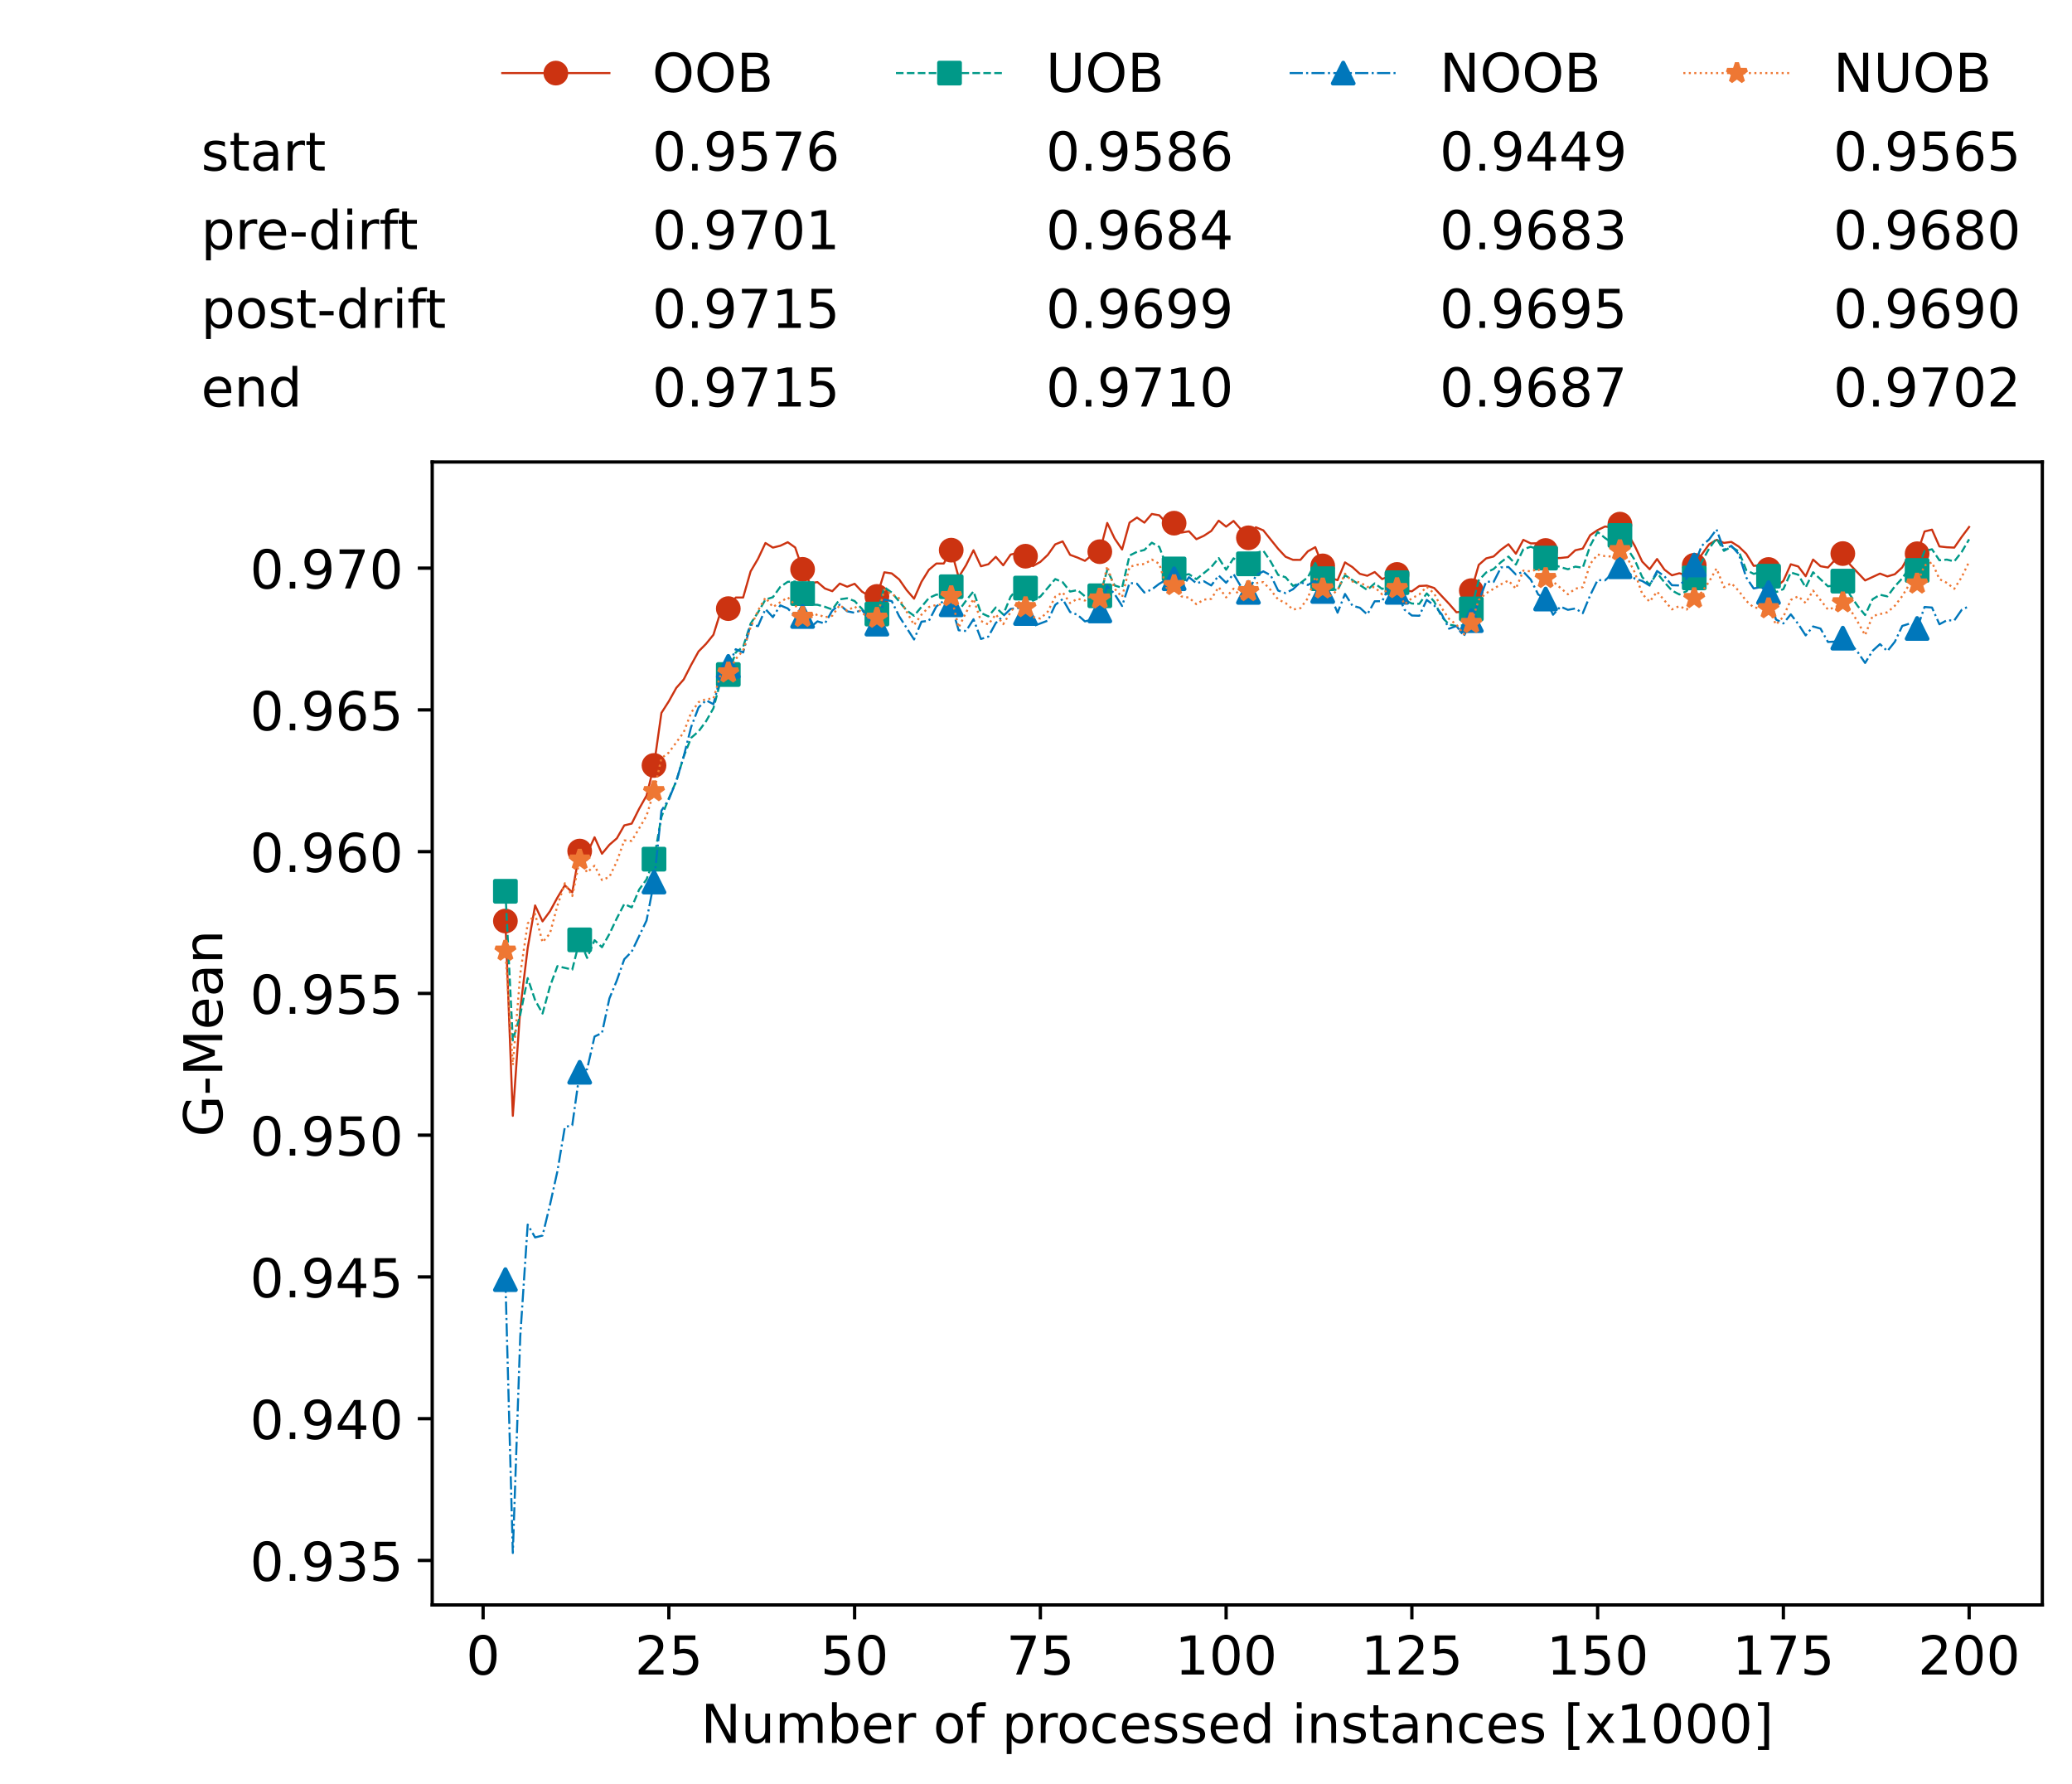<?xml version="1.0" encoding="utf-8" standalone="no"?>
<!DOCTYPE svg PUBLIC "-//W3C//DTD SVG 1.1//EN"
  "http://www.w3.org/Graphics/SVG/1.1/DTD/svg11.dtd">
<!-- Created with matplotlib (https://matplotlib.org/) -->
<svg height="432.615pt" version="1.1" viewBox="0 0 502.65 432.615" width="502.65pt" xmlns="http://www.w3.org/2000/svg" xmlns:xlink="http://www.w3.org/1999/xlink">
 <defs>
  <style type="text/css">*{stroke-linecap:butt;stroke-linejoin:round;}</style>
 </defs>
 <g id="figure_1">
  <g id="patch_1">
   <path d="M 0 432.615 
L 502.65 432.615 
L 502.65 0 
L 0 0 
z
" style="fill:#ffffff;"/>
  </g>
  <g id="axes_1">
   <g id="patch_2">
    <path d="M 104.85 389.252 
L 495.45 389.252 
L 495.45 112.052 
L 104.85 112.052 
z
" style="fill:#ffffff;"/>
   </g>
   <g id="matplotlib.axis_1">
    <g id="xtick_1">
     <g id="line2d_1">
      <defs>
       <path d="M 0 0 
L 0 3.5 
" id="m84868d1a9a" style="stroke:#000000;stroke-width:0.8;"/>
      </defs>
      <g>
       <use style="stroke:#000000;stroke-width:0.8;" x="117.197" xlink:href="#m84868d1a9a" y="389.252"/>
      </g>
     </g>
     <g id="text_1">
      <!-- 0 -->
      <g transform="translate(113.061 406.13)scale(0.13 -0.13)">
       <defs>
        <path d="M 31.781 66.406 
Q 24.172 66.406 20.328 58.906 
Q 16.5 51.422 16.5 36.375 
Q 16.5 21.391 20.328 13.891 
Q 24.172 6.391 31.781 6.391 
Q 39.453 6.391 43.281 13.891 
Q 47.125 21.391 47.125 36.375 
Q 47.125 51.422 43.281 58.906 
Q 39.453 66.406 31.781 66.406 
z
M 31.781 74.219 
Q 44.047 74.219 50.516 64.516 
Q 56.984 54.828 56.984 36.375 
Q 56.984 17.969 50.516 8.266 
Q 44.047 -1.422 31.781 -1.422 
Q 19.531 -1.422 13.062 8.266 
Q 6.594 17.969 6.594 36.375 
Q 6.594 54.828 13.062 64.516 
Q 19.531 74.219 31.781 74.219 
z
" id="DejaVuSans-48"/>
       </defs>
       <use xlink:href="#DejaVuSans-48"/>
      </g>
     </g>
    </g>
    <g id="xtick_2">
     <g id="line2d_2">
      <g>
       <use style="stroke:#000000;stroke-width:0.8;" x="162.259" xlink:href="#m84868d1a9a" y="389.252"/>
      </g>
     </g>
     <g id="text_2">
      <!-- 25 -->
      <g transform="translate(153.988 406.13)scale(0.13 -0.13)">
       <defs>
        <path d="M 19.188 8.297 
L 53.609 8.297 
L 53.609 0 
L 7.328 0 
L 7.328 8.297 
Q 12.938 14.109 22.625 23.891 
Q 32.328 33.688 34.812 36.531 
Q 39.547 41.844 41.422 45.531 
Q 43.312 49.219 43.312 52.781 
Q 43.312 58.594 39.234 62.25 
Q 35.156 65.922 28.609 65.922 
Q 23.969 65.922 18.812 64.312 
Q 13.672 62.703 7.812 59.422 
L 7.812 69.391 
Q 13.766 71.781 18.938 73 
Q 24.125 74.219 28.422 74.219 
Q 39.75 74.219 46.484 68.547 
Q 53.219 62.891 53.219 53.422 
Q 53.219 48.922 51.531 44.891 
Q 49.859 40.875 45.406 35.406 
Q 44.188 33.984 37.641 27.219 
Q 31.109 20.453 19.188 8.297 
z
" id="DejaVuSans-50"/>
        <path d="M 10.797 72.906 
L 49.516 72.906 
L 49.516 64.594 
L 19.828 64.594 
L 19.828 46.734 
Q 21.969 47.469 24.109 47.828 
Q 26.266 48.188 28.422 48.188 
Q 40.625 48.188 47.75 41.5 
Q 54.891 34.812 54.891 23.391 
Q 54.891 11.625 47.562 5.094 
Q 40.234 -1.422 26.906 -1.422 
Q 22.312 -1.422 17.547 -0.641 
Q 12.797 0.141 7.719 1.703 
L 7.719 11.625 
Q 12.109 9.234 16.797 8.062 
Q 21.484 6.891 26.703 6.891 
Q 35.156 6.891 40.078 11.328 
Q 45.016 15.766 45.016 23.391 
Q 45.016 31 40.078 35.438 
Q 35.156 39.891 26.703 39.891 
Q 22.75 39.891 18.812 39.016 
Q 14.891 38.141 10.797 36.281 
z
" id="DejaVuSans-53"/>
       </defs>
       <use xlink:href="#DejaVuSans-50"/>
       <use x="63.623" xlink:href="#DejaVuSans-53"/>
      </g>
     </g>
    </g>
    <g id="xtick_3">
     <g id="line2d_3">
      <g>
       <use style="stroke:#000000;stroke-width:0.8;" x="207.322" xlink:href="#m84868d1a9a" y="389.252"/>
      </g>
     </g>
     <g id="text_3">
      <!-- 50 -->
      <g transform="translate(199.05 406.13)scale(0.13 -0.13)">
       <use xlink:href="#DejaVuSans-53"/>
       <use x="63.623" xlink:href="#DejaVuSans-48"/>
      </g>
     </g>
    </g>
    <g id="xtick_4">
     <g id="line2d_4">
      <g>
       <use style="stroke:#000000;stroke-width:0.8;" x="252.384" xlink:href="#m84868d1a9a" y="389.252"/>
      </g>
     </g>
     <g id="text_4">
      <!-- 75 -->
      <g transform="translate(244.113 406.13)scale(0.13 -0.13)">
       <defs>
        <path d="M 8.203 72.906 
L 55.078 72.906 
L 55.078 68.703 
L 28.609 0 
L 18.312 0 
L 43.219 64.594 
L 8.203 64.594 
z
" id="DejaVuSans-55"/>
       </defs>
       <use xlink:href="#DejaVuSans-55"/>
       <use x="63.623" xlink:href="#DejaVuSans-53"/>
      </g>
     </g>
    </g>
    <g id="xtick_5">
     <g id="line2d_5">
      <g>
       <use style="stroke:#000000;stroke-width:0.8;" x="297.446" xlink:href="#m84868d1a9a" y="389.252"/>
      </g>
     </g>
     <g id="text_5">
      <!-- 100 -->
      <g transform="translate(285.039 406.13)scale(0.13 -0.13)">
       <defs>
        <path d="M 12.406 8.297 
L 28.516 8.297 
L 28.516 63.922 
L 10.984 60.406 
L 10.984 69.391 
L 28.422 72.906 
L 38.281 72.906 
L 38.281 8.297 
L 54.391 8.297 
L 54.391 0 
L 12.406 0 
z
" id="DejaVuSans-49"/>
       </defs>
       <use xlink:href="#DejaVuSans-49"/>
       <use x="63.623" xlink:href="#DejaVuSans-48"/>
       <use x="127.246" xlink:href="#DejaVuSans-48"/>
      </g>
     </g>
    </g>
    <g id="xtick_6">
     <g id="line2d_6">
      <g>
       <use style="stroke:#000000;stroke-width:0.8;" x="342.509" xlink:href="#m84868d1a9a" y="389.252"/>
      </g>
     </g>
     <g id="text_6">
      <!-- 125 -->
      <g transform="translate(330.102 406.13)scale(0.13 -0.13)">
       <use xlink:href="#DejaVuSans-49"/>
       <use x="63.623" xlink:href="#DejaVuSans-50"/>
       <use x="127.246" xlink:href="#DejaVuSans-53"/>
      </g>
     </g>
    </g>
    <g id="xtick_7">
     <g id="line2d_7">
      <g>
       <use style="stroke:#000000;stroke-width:0.8;" x="387.571" xlink:href="#m84868d1a9a" y="389.252"/>
      </g>
     </g>
     <g id="text_7">
      <!-- 150 -->
      <g transform="translate(375.164 406.13)scale(0.13 -0.13)">
       <use xlink:href="#DejaVuSans-49"/>
       <use x="63.623" xlink:href="#DejaVuSans-53"/>
       <use x="127.246" xlink:href="#DejaVuSans-48"/>
      </g>
     </g>
    </g>
    <g id="xtick_8">
     <g id="line2d_8">
      <g>
       <use style="stroke:#000000;stroke-width:0.8;" x="432.633" xlink:href="#m84868d1a9a" y="389.252"/>
      </g>
     </g>
     <g id="text_8">
      <!-- 175 -->
      <g transform="translate(420.226 406.13)scale(0.13 -0.13)">
       <use xlink:href="#DejaVuSans-49"/>
       <use x="63.623" xlink:href="#DejaVuSans-55"/>
       <use x="127.246" xlink:href="#DejaVuSans-53"/>
      </g>
     </g>
    </g>
    <g id="xtick_9">
     <g id="line2d_9">
      <g>
       <use style="stroke:#000000;stroke-width:0.8;" x="477.695" xlink:href="#m84868d1a9a" y="389.252"/>
      </g>
     </g>
     <g id="text_9">
      <!-- 200 -->
      <g transform="translate(465.289 406.13)scale(0.13 -0.13)">
       <use xlink:href="#DejaVuSans-50"/>
       <use x="63.623" xlink:href="#DejaVuSans-48"/>
       <use x="127.246" xlink:href="#DejaVuSans-48"/>
      </g>
     </g>
    </g>
    <g id="text_10">
     <!-- Number of processed instances [x1000] -->
     <g transform="translate(170.025 422.711)scale(0.13 -0.13)">
      <defs>
       <path d="M 9.812 72.906 
L 23.094 72.906 
L 55.422 11.922 
L 55.422 72.906 
L 64.984 72.906 
L 64.984 0 
L 51.703 0 
L 19.391 60.984 
L 19.391 0 
L 9.812 0 
z
" id="DejaVuSans-78"/>
       <path d="M 8.5 21.578 
L 8.5 54.688 
L 17.484 54.688 
L 17.484 21.922 
Q 17.484 14.156 20.5 10.266 
Q 23.531 6.391 29.594 6.391 
Q 36.859 6.391 41.078 11.031 
Q 45.312 15.672 45.312 23.688 
L 45.312 54.688 
L 54.297 54.688 
L 54.297 0 
L 45.312 0 
L 45.312 8.406 
Q 42.047 3.422 37.719 1 
Q 33.406 -1.422 27.688 -1.422 
Q 18.266 -1.422 13.375 4.438 
Q 8.5 10.297 8.5 21.578 
z
M 31.109 56 
z
" id="DejaVuSans-117"/>
       <path d="M 52 44.188 
Q 55.375 50.25 60.062 53.125 
Q 64.75 56 71.094 56 
Q 79.641 56 84.281 50.016 
Q 88.922 44.047 88.922 33.016 
L 88.922 0 
L 79.891 0 
L 79.891 32.719 
Q 79.891 40.578 77.094 44.375 
Q 74.312 48.188 68.609 48.188 
Q 61.625 48.188 57.562 43.547 
Q 53.516 38.922 53.516 30.906 
L 53.516 0 
L 44.484 0 
L 44.484 32.719 
Q 44.484 40.625 41.703 44.406 
Q 38.922 48.188 33.109 48.188 
Q 26.219 48.188 22.156 43.531 
Q 18.109 38.875 18.109 30.906 
L 18.109 0 
L 9.078 0 
L 9.078 54.688 
L 18.109 54.688 
L 18.109 46.188 
Q 21.188 51.219 25.484 53.609 
Q 29.781 56 35.688 56 
Q 41.656 56 45.828 52.969 
Q 50 49.953 52 44.188 
z
" id="DejaVuSans-109"/>
       <path d="M 48.688 27.297 
Q 48.688 37.203 44.609 42.844 
Q 40.531 48.484 33.406 48.484 
Q 26.266 48.484 22.188 42.844 
Q 18.109 37.203 18.109 27.297 
Q 18.109 17.391 22.188 11.75 
Q 26.266 6.109 33.406 6.109 
Q 40.531 6.109 44.609 11.75 
Q 48.688 17.391 48.688 27.297 
z
M 18.109 46.391 
Q 20.953 51.266 25.266 53.625 
Q 29.594 56 35.594 56 
Q 45.562 56 51.781 48.094 
Q 58.016 40.188 58.016 27.297 
Q 58.016 14.406 51.781 6.484 
Q 45.562 -1.422 35.594 -1.422 
Q 29.594 -1.422 25.266 0.953 
Q 20.953 3.328 18.109 8.203 
L 18.109 0 
L 9.078 0 
L 9.078 75.984 
L 18.109 75.984 
z
" id="DejaVuSans-98"/>
       <path d="M 56.203 29.594 
L 56.203 25.203 
L 14.891 25.203 
Q 15.484 15.922 20.484 11.062 
Q 25.484 6.203 34.422 6.203 
Q 39.594 6.203 44.453 7.469 
Q 49.312 8.734 54.109 11.281 
L 54.109 2.781 
Q 49.266 0.734 44.188 -0.344 
Q 39.109 -1.422 33.891 -1.422 
Q 20.797 -1.422 13.156 6.188 
Q 5.516 13.812 5.516 26.812 
Q 5.516 40.234 12.766 48.109 
Q 20.016 56 32.328 56 
Q 43.359 56 49.781 48.891 
Q 56.203 41.797 56.203 29.594 
z
M 47.219 32.234 
Q 47.125 39.594 43.094 43.984 
Q 39.062 48.391 32.422 48.391 
Q 24.906 48.391 20.391 44.141 
Q 15.875 39.891 15.188 32.172 
z
" id="DejaVuSans-101"/>
       <path d="M 41.109 46.297 
Q 39.594 47.172 37.812 47.578 
Q 36.031 48 33.891 48 
Q 26.266 48 22.188 43.047 
Q 18.109 38.094 18.109 28.812 
L 18.109 0 
L 9.078 0 
L 9.078 54.688 
L 18.109 54.688 
L 18.109 46.188 
Q 20.953 51.172 25.484 53.578 
Q 30.031 56 36.531 56 
Q 37.453 56 38.578 55.875 
Q 39.703 55.766 41.062 55.516 
z
" id="DejaVuSans-114"/>
       <path id="DejaVuSans-32"/>
       <path d="M 30.609 48.391 
Q 23.391 48.391 19.188 42.75 
Q 14.984 37.109 14.984 27.297 
Q 14.984 17.484 19.156 11.844 
Q 23.344 6.203 30.609 6.203 
Q 37.797 6.203 41.984 11.859 
Q 46.188 17.531 46.188 27.297 
Q 46.188 37.016 41.984 42.703 
Q 37.797 48.391 30.609 48.391 
z
M 30.609 56 
Q 42.328 56 49.016 48.375 
Q 55.719 40.766 55.719 27.297 
Q 55.719 13.875 49.016 6.219 
Q 42.328 -1.422 30.609 -1.422 
Q 18.844 -1.422 12.172 6.219 
Q 5.516 13.875 5.516 27.297 
Q 5.516 40.766 12.172 48.375 
Q 18.844 56 30.609 56 
z
" id="DejaVuSans-111"/>
       <path d="M 37.109 75.984 
L 37.109 68.5 
L 28.516 68.5 
Q 23.688 68.5 21.797 66.547 
Q 19.922 64.594 19.922 59.516 
L 19.922 54.688 
L 34.719 54.688 
L 34.719 47.703 
L 19.922 47.703 
L 19.922 0 
L 10.891 0 
L 10.891 47.703 
L 2.297 47.703 
L 2.297 54.688 
L 10.891 54.688 
L 10.891 58.5 
Q 10.891 67.625 15.141 71.797 
Q 19.391 75.984 28.609 75.984 
z
" id="DejaVuSans-102"/>
       <path d="M 18.109 8.203 
L 18.109 -20.797 
L 9.078 -20.797 
L 9.078 54.688 
L 18.109 54.688 
L 18.109 46.391 
Q 20.953 51.266 25.266 53.625 
Q 29.594 56 35.594 56 
Q 45.562 56 51.781 48.094 
Q 58.016 40.188 58.016 27.297 
Q 58.016 14.406 51.781 6.484 
Q 45.562 -1.422 35.594 -1.422 
Q 29.594 -1.422 25.266 0.953 
Q 20.953 3.328 18.109 8.203 
z
M 48.688 27.297 
Q 48.688 37.203 44.609 42.844 
Q 40.531 48.484 33.406 48.484 
Q 26.266 48.484 22.188 42.844 
Q 18.109 37.203 18.109 27.297 
Q 18.109 17.391 22.188 11.75 
Q 26.266 6.109 33.406 6.109 
Q 40.531 6.109 44.609 11.75 
Q 48.688 17.391 48.688 27.297 
z
" id="DejaVuSans-112"/>
       <path d="M 48.781 52.594 
L 48.781 44.188 
Q 44.969 46.297 41.141 47.344 
Q 37.312 48.391 33.406 48.391 
Q 24.656 48.391 19.812 42.844 
Q 14.984 37.312 14.984 27.297 
Q 14.984 17.281 19.812 11.734 
Q 24.656 6.203 33.406 6.203 
Q 37.312 6.203 41.141 7.25 
Q 44.969 8.297 48.781 10.406 
L 48.781 2.094 
Q 45.016 0.344 40.984 -0.531 
Q 36.969 -1.422 32.422 -1.422 
Q 20.062 -1.422 12.781 6.344 
Q 5.516 14.109 5.516 27.297 
Q 5.516 40.672 12.859 48.328 
Q 20.219 56 33.016 56 
Q 37.156 56 41.109 55.141 
Q 45.062 54.297 48.781 52.594 
z
" id="DejaVuSans-99"/>
       <path d="M 44.281 53.078 
L 44.281 44.578 
Q 40.484 46.531 36.375 47.5 
Q 32.281 48.484 27.875 48.484 
Q 21.188 48.484 17.844 46.438 
Q 14.5 44.391 14.5 40.281 
Q 14.5 37.156 16.891 35.375 
Q 19.281 33.594 26.516 31.984 
L 29.594 31.297 
Q 39.156 29.25 43.188 25.516 
Q 47.219 21.781 47.219 15.094 
Q 47.219 7.469 41.188 3.016 
Q 35.156 -1.422 24.609 -1.422 
Q 20.219 -1.422 15.453 -0.562 
Q 10.688 0.297 5.422 2 
L 5.422 11.281 
Q 10.406 8.688 15.234 7.391 
Q 20.062 6.109 24.812 6.109 
Q 31.156 6.109 34.562 8.281 
Q 37.984 10.453 37.984 14.406 
Q 37.984 18.062 35.516 20.016 
Q 33.062 21.969 24.703 23.781 
L 21.578 24.516 
Q 13.234 26.266 9.516 29.906 
Q 5.812 33.547 5.812 39.891 
Q 5.812 47.609 11.281 51.797 
Q 16.75 56 26.812 56 
Q 31.781 56 36.172 55.266 
Q 40.578 54.547 44.281 53.078 
z
" id="DejaVuSans-115"/>
       <path d="M 45.406 46.391 
L 45.406 75.984 
L 54.391 75.984 
L 54.391 0 
L 45.406 0 
L 45.406 8.203 
Q 42.578 3.328 38.25 0.953 
Q 33.938 -1.422 27.875 -1.422 
Q 17.969 -1.422 11.734 6.484 
Q 5.516 14.406 5.516 27.297 
Q 5.516 40.188 11.734 48.094 
Q 17.969 56 27.875 56 
Q 33.938 56 38.25 53.625 
Q 42.578 51.266 45.406 46.391 
z
M 14.797 27.297 
Q 14.797 17.391 18.875 11.75 
Q 22.953 6.109 30.078 6.109 
Q 37.203 6.109 41.297 11.75 
Q 45.406 17.391 45.406 27.297 
Q 45.406 37.203 41.297 42.844 
Q 37.203 48.484 30.078 48.484 
Q 22.953 48.484 18.875 42.844 
Q 14.797 37.203 14.797 27.297 
z
" id="DejaVuSans-100"/>
       <path d="M 9.422 54.688 
L 18.406 54.688 
L 18.406 0 
L 9.422 0 
z
M 9.422 75.984 
L 18.406 75.984 
L 18.406 64.594 
L 9.422 64.594 
z
" id="DejaVuSans-105"/>
       <path d="M 54.891 33.016 
L 54.891 0 
L 45.906 0 
L 45.906 32.719 
Q 45.906 40.484 42.875 44.328 
Q 39.844 48.188 33.797 48.188 
Q 26.516 48.188 22.312 43.547 
Q 18.109 38.922 18.109 30.906 
L 18.109 0 
L 9.078 0 
L 9.078 54.688 
L 18.109 54.688 
L 18.109 46.188 
Q 21.344 51.125 25.703 53.562 
Q 30.078 56 35.797 56 
Q 45.219 56 50.047 50.172 
Q 54.891 44.344 54.891 33.016 
z
" id="DejaVuSans-110"/>
       <path d="M 18.312 70.219 
L 18.312 54.688 
L 36.812 54.688 
L 36.812 47.703 
L 18.312 47.703 
L 18.312 18.016 
Q 18.312 11.328 20.141 9.422 
Q 21.969 7.516 27.594 7.516 
L 36.812 7.516 
L 36.812 0 
L 27.594 0 
Q 17.188 0 13.234 3.875 
Q 9.281 7.766 9.281 18.016 
L 9.281 47.703 
L 2.688 47.703 
L 2.688 54.688 
L 9.281 54.688 
L 9.281 70.219 
z
" id="DejaVuSans-116"/>
       <path d="M 34.281 27.484 
Q 23.391 27.484 19.188 25 
Q 14.984 22.516 14.984 16.5 
Q 14.984 11.719 18.141 8.906 
Q 21.297 6.109 26.703 6.109 
Q 34.188 6.109 38.703 11.406 
Q 43.219 16.703 43.219 25.484 
L 43.219 27.484 
z
M 52.203 31.203 
L 52.203 0 
L 43.219 0 
L 43.219 8.297 
Q 40.141 3.328 35.547 0.953 
Q 30.953 -1.422 24.312 -1.422 
Q 15.922 -1.422 10.953 3.297 
Q 6 8.016 6 15.922 
Q 6 25.141 12.172 29.828 
Q 18.359 34.516 30.609 34.516 
L 43.219 34.516 
L 43.219 35.406 
Q 43.219 41.609 39.141 45 
Q 35.062 48.391 27.688 48.391 
Q 23 48.391 18.547 47.266 
Q 14.109 46.141 10.016 43.891 
L 10.016 52.203 
Q 14.938 54.109 19.578 55.047 
Q 24.219 56 28.609 56 
Q 40.484 56 46.344 49.844 
Q 52.203 43.703 52.203 31.203 
z
" id="DejaVuSans-97"/>
       <path d="M 8.594 75.984 
L 29.297 75.984 
L 29.297 69 
L 17.578 69 
L 17.578 -6.203 
L 29.297 -6.203 
L 29.297 -13.188 
L 8.594 -13.188 
z
" id="DejaVuSans-91"/>
       <path d="M 54.891 54.688 
L 35.109 28.078 
L 55.906 0 
L 45.312 0 
L 29.391 21.484 
L 13.484 0 
L 2.875 0 
L 24.125 28.609 
L 4.688 54.688 
L 15.281 54.688 
L 29.781 35.203 
L 44.281 54.688 
z
" id="DejaVuSans-120"/>
       <path d="M 30.422 75.984 
L 30.422 -13.188 
L 9.719 -13.188 
L 9.719 -6.203 
L 21.391 -6.203 
L 21.391 69 
L 9.719 69 
L 9.719 75.984 
z
" id="DejaVuSans-93"/>
      </defs>
      <use xlink:href="#DejaVuSans-78"/>
      <use x="74.805" xlink:href="#DejaVuSans-117"/>
      <use x="138.184" xlink:href="#DejaVuSans-109"/>
      <use x="235.596" xlink:href="#DejaVuSans-98"/>
      <use x="299.072" xlink:href="#DejaVuSans-101"/>
      <use x="360.596" xlink:href="#DejaVuSans-114"/>
      <use x="401.709" xlink:href="#DejaVuSans-32"/>
      <use x="433.496" xlink:href="#DejaVuSans-111"/>
      <use x="494.678" xlink:href="#DejaVuSans-102"/>
      <use x="529.883" xlink:href="#DejaVuSans-32"/>
      <use x="561.67" xlink:href="#DejaVuSans-112"/>
      <use x="625.146" xlink:href="#DejaVuSans-114"/>
      <use x="664.01" xlink:href="#DejaVuSans-111"/>
      <use x="725.191" xlink:href="#DejaVuSans-99"/>
      <use x="780.172" xlink:href="#DejaVuSans-101"/>
      <use x="841.695" xlink:href="#DejaVuSans-115"/>
      <use x="893.795" xlink:href="#DejaVuSans-115"/>
      <use x="945.895" xlink:href="#DejaVuSans-101"/>
      <use x="1007.418" xlink:href="#DejaVuSans-100"/>
      <use x="1070.895" xlink:href="#DejaVuSans-32"/>
      <use x="1102.682" xlink:href="#DejaVuSans-105"/>
      <use x="1130.465" xlink:href="#DejaVuSans-110"/>
      <use x="1193.844" xlink:href="#DejaVuSans-115"/>
      <use x="1245.943" xlink:href="#DejaVuSans-116"/>
      <use x="1285.152" xlink:href="#DejaVuSans-97"/>
      <use x="1346.432" xlink:href="#DejaVuSans-110"/>
      <use x="1409.811" xlink:href="#DejaVuSans-99"/>
      <use x="1464.791" xlink:href="#DejaVuSans-101"/>
      <use x="1526.314" xlink:href="#DejaVuSans-115"/>
      <use x="1578.414" xlink:href="#DejaVuSans-32"/>
      <use x="1610.201" xlink:href="#DejaVuSans-91"/>
      <use x="1649.215" xlink:href="#DejaVuSans-120"/>
      <use x="1708.395" xlink:href="#DejaVuSans-49"/>
      <use x="1772.018" xlink:href="#DejaVuSans-48"/>
      <use x="1835.641" xlink:href="#DejaVuSans-48"/>
      <use x="1899.264" xlink:href="#DejaVuSans-48"/>
      <use x="1962.887" xlink:href="#DejaVuSans-93"/>
     </g>
    </g>
   </g>
   <g id="matplotlib.axis_2">
    <g id="ytick_1">
     <g id="line2d_10">
      <defs>
       <path d="M 0 0 
L -3.5 0 
" id="m1ce5411f53" style="stroke:#000000;stroke-width:0.8;"/>
      </defs>
      <g>
       <use style="stroke:#000000;stroke-width:0.8;" x="104.85" xlink:href="#m1ce5411f53" y="378.465"/>
      </g>
     </g>
     <g id="text_11">
      <!-- 0.935 -->
      <g transform="translate(60.633 383.404)scale(0.13 -0.13)">
       <defs>
        <path d="M 10.688 12.406 
L 21 12.406 
L 21 0 
L 10.688 0 
z
" id="DejaVuSans-46"/>
        <path d="M 10.984 1.516 
L 10.984 10.5 
Q 14.703 8.734 18.5 7.812 
Q 22.312 6.891 25.984 6.891 
Q 35.75 6.891 40.891 13.453 
Q 46.047 20.016 46.781 33.406 
Q 43.953 29.203 39.594 26.953 
Q 35.25 24.703 29.984 24.703 
Q 19.047 24.703 12.672 31.312 
Q 6.297 37.938 6.297 49.422 
Q 6.297 60.641 12.938 67.422 
Q 19.578 74.219 30.609 74.219 
Q 43.266 74.219 49.922 64.516 
Q 56.594 54.828 56.594 36.375 
Q 56.594 19.141 48.406 8.859 
Q 40.234 -1.422 26.422 -1.422 
Q 22.703 -1.422 18.891 -0.688 
Q 15.094 0.047 10.984 1.516 
z
M 30.609 32.422 
Q 37.25 32.422 41.125 36.953 
Q 45.016 41.5 45.016 49.422 
Q 45.016 57.281 41.125 61.844 
Q 37.25 66.406 30.609 66.406 
Q 23.969 66.406 20.094 61.844 
Q 16.219 57.281 16.219 49.422 
Q 16.219 41.5 20.094 36.953 
Q 23.969 32.422 30.609 32.422 
z
" id="DejaVuSans-57"/>
        <path d="M 40.578 39.312 
Q 47.656 37.797 51.625 33 
Q 55.609 28.219 55.609 21.188 
Q 55.609 10.406 48.188 4.484 
Q 40.766 -1.422 27.094 -1.422 
Q 22.516 -1.422 17.656 -0.516 
Q 12.797 0.391 7.625 2.203 
L 7.625 11.719 
Q 11.719 9.328 16.594 8.109 
Q 21.484 6.891 26.812 6.891 
Q 36.078 6.891 40.938 10.547 
Q 45.797 14.203 45.797 21.188 
Q 45.797 27.641 41.281 31.266 
Q 36.766 34.906 28.719 34.906 
L 20.219 34.906 
L 20.219 43.016 
L 29.109 43.016 
Q 36.375 43.016 40.234 45.922 
Q 44.094 48.828 44.094 54.297 
Q 44.094 59.906 40.109 62.906 
Q 36.141 65.922 28.719 65.922 
Q 24.656 65.922 20.016 65.031 
Q 15.375 64.156 9.812 62.312 
L 9.812 71.094 
Q 15.438 72.656 20.344 73.438 
Q 25.25 74.219 29.594 74.219 
Q 40.828 74.219 47.359 69.109 
Q 53.906 64.016 53.906 55.328 
Q 53.906 49.266 50.438 45.094 
Q 46.969 40.922 40.578 39.312 
z
" id="DejaVuSans-51"/>
       </defs>
       <use xlink:href="#DejaVuSans-48"/>
       <use x="63.623" xlink:href="#DejaVuSans-46"/>
       <use x="95.41" xlink:href="#DejaVuSans-57"/>
       <use x="159.033" xlink:href="#DejaVuSans-51"/>
       <use x="222.656" xlink:href="#DejaVuSans-53"/>
      </g>
     </g>
    </g>
    <g id="ytick_2">
     <g id="line2d_11">
      <g>
       <use style="stroke:#000000;stroke-width:0.8;" x="104.85" xlink:href="#m1ce5411f53" y="344.083"/>
      </g>
     </g>
     <g id="text_12">
      <!-- 0.940 -->
      <g transform="translate(60.633 349.022)scale(0.13 -0.13)">
       <defs>
        <path d="M 37.797 64.312 
L 12.891 25.391 
L 37.797 25.391 
z
M 35.203 72.906 
L 47.609 72.906 
L 47.609 25.391 
L 58.016 25.391 
L 58.016 17.188 
L 47.609 17.188 
L 47.609 0 
L 37.797 0 
L 37.797 17.188 
L 4.891 17.188 
L 4.891 26.703 
z
" id="DejaVuSans-52"/>
       </defs>
       <use xlink:href="#DejaVuSans-48"/>
       <use x="63.623" xlink:href="#DejaVuSans-46"/>
       <use x="95.41" xlink:href="#DejaVuSans-57"/>
       <use x="159.033" xlink:href="#DejaVuSans-52"/>
       <use x="222.656" xlink:href="#DejaVuSans-48"/>
      </g>
     </g>
    </g>
    <g id="ytick_3">
     <g id="line2d_12">
      <g>
       <use style="stroke:#000000;stroke-width:0.8;" x="104.85" xlink:href="#m1ce5411f53" y="309.701"/>
      </g>
     </g>
     <g id="text_13">
      <!-- 0.945 -->
      <g transform="translate(60.633 314.64)scale(0.13 -0.13)">
       <use xlink:href="#DejaVuSans-48"/>
       <use x="63.623" xlink:href="#DejaVuSans-46"/>
       <use x="95.41" xlink:href="#DejaVuSans-57"/>
       <use x="159.033" xlink:href="#DejaVuSans-52"/>
       <use x="222.656" xlink:href="#DejaVuSans-53"/>
      </g>
     </g>
    </g>
    <g id="ytick_4">
     <g id="line2d_13">
      <g>
       <use style="stroke:#000000;stroke-width:0.8;" x="104.85" xlink:href="#m1ce5411f53" y="275.319"/>
      </g>
     </g>
     <g id="text_14">
      <!-- 0.950 -->
      <g transform="translate(60.633 280.258)scale(0.13 -0.13)">
       <use xlink:href="#DejaVuSans-48"/>
       <use x="63.623" xlink:href="#DejaVuSans-46"/>
       <use x="95.41" xlink:href="#DejaVuSans-57"/>
       <use x="159.033" xlink:href="#DejaVuSans-53"/>
       <use x="222.656" xlink:href="#DejaVuSans-48"/>
      </g>
     </g>
    </g>
    <g id="ytick_5">
     <g id="line2d_14">
      <g>
       <use style="stroke:#000000;stroke-width:0.8;" x="104.85" xlink:href="#m1ce5411f53" y="240.937"/>
      </g>
     </g>
     <g id="text_15">
      <!-- 0.955 -->
      <g transform="translate(60.633 245.876)scale(0.13 -0.13)">
       <use xlink:href="#DejaVuSans-48"/>
       <use x="63.623" xlink:href="#DejaVuSans-46"/>
       <use x="95.41" xlink:href="#DejaVuSans-57"/>
       <use x="159.033" xlink:href="#DejaVuSans-53"/>
       <use x="222.656" xlink:href="#DejaVuSans-53"/>
      </g>
     </g>
    </g>
    <g id="ytick_6">
     <g id="line2d_15">
      <g>
       <use style="stroke:#000000;stroke-width:0.8;" x="104.85" xlink:href="#m1ce5411f53" y="206.555"/>
      </g>
     </g>
     <g id="text_16">
      <!-- 0.960 -->
      <g transform="translate(60.633 211.494)scale(0.13 -0.13)">
       <defs>
        <path d="M 33.016 40.375 
Q 26.375 40.375 22.484 35.828 
Q 18.609 31.297 18.609 23.391 
Q 18.609 15.531 22.484 10.953 
Q 26.375 6.391 33.016 6.391 
Q 39.656 6.391 43.531 10.953 
Q 47.406 15.531 47.406 23.391 
Q 47.406 31.297 43.531 35.828 
Q 39.656 40.375 33.016 40.375 
z
M 52.594 71.297 
L 52.594 62.312 
Q 48.875 64.062 45.094 64.984 
Q 41.312 65.922 37.594 65.922 
Q 27.828 65.922 22.672 59.328 
Q 17.531 52.734 16.797 39.406 
Q 19.672 43.656 24.016 45.922 
Q 28.375 48.188 33.594 48.188 
Q 44.578 48.188 50.953 41.516 
Q 57.328 34.859 57.328 23.391 
Q 57.328 12.156 50.688 5.359 
Q 44.047 -1.422 33.016 -1.422 
Q 20.359 -1.422 13.672 8.266 
Q 6.984 17.969 6.984 36.375 
Q 6.984 53.656 15.188 63.938 
Q 23.391 74.219 37.203 74.219 
Q 40.922 74.219 44.703 73.484 
Q 48.484 72.75 52.594 71.297 
z
" id="DejaVuSans-54"/>
       </defs>
       <use xlink:href="#DejaVuSans-48"/>
       <use x="63.623" xlink:href="#DejaVuSans-46"/>
       <use x="95.41" xlink:href="#DejaVuSans-57"/>
       <use x="159.033" xlink:href="#DejaVuSans-54"/>
       <use x="222.656" xlink:href="#DejaVuSans-48"/>
      </g>
     </g>
    </g>
    <g id="ytick_7">
     <g id="line2d_16">
      <g>
       <use style="stroke:#000000;stroke-width:0.8;" x="104.85" xlink:href="#m1ce5411f53" y="172.173"/>
      </g>
     </g>
     <g id="text_17">
      <!-- 0.965 -->
      <g transform="translate(60.633 177.112)scale(0.13 -0.13)">
       <use xlink:href="#DejaVuSans-48"/>
       <use x="63.623" xlink:href="#DejaVuSans-46"/>
       <use x="95.41" xlink:href="#DejaVuSans-57"/>
       <use x="159.033" xlink:href="#DejaVuSans-54"/>
       <use x="222.656" xlink:href="#DejaVuSans-53"/>
      </g>
     </g>
    </g>
    <g id="ytick_8">
     <g id="line2d_17">
      <g>
       <use style="stroke:#000000;stroke-width:0.8;" x="104.85" xlink:href="#m1ce5411f53" y="137.791"/>
      </g>
     </g>
     <g id="text_18">
      <!-- 0.970 -->
      <g transform="translate(60.633 142.73)scale(0.13 -0.13)">
       <use xlink:href="#DejaVuSans-48"/>
       <use x="63.623" xlink:href="#DejaVuSans-46"/>
       <use x="95.41" xlink:href="#DejaVuSans-57"/>
       <use x="159.033" xlink:href="#DejaVuSans-55"/>
       <use x="222.656" xlink:href="#DejaVuSans-48"/>
      </g>
     </g>
    </g>
    <g id="text_19">
     <!-- G-Mean -->
     <g transform="translate(53.93 275.744)rotate(-90)scale(0.13 -0.13)">
      <defs>
       <path d="M 59.516 10.406 
L 59.516 29.984 
L 43.406 29.984 
L 43.406 38.094 
L 69.281 38.094 
L 69.281 6.781 
Q 63.578 2.734 56.688 0.656 
Q 49.812 -1.422 42 -1.422 
Q 24.906 -1.422 15.25 8.562 
Q 5.609 18.562 5.609 36.375 
Q 5.609 54.25 15.25 64.234 
Q 24.906 74.219 42 74.219 
Q 49.125 74.219 55.547 72.453 
Q 61.969 70.703 67.391 67.281 
L 67.391 56.781 
Q 61.922 61.422 55.766 63.766 
Q 49.609 66.109 42.828 66.109 
Q 29.438 66.109 22.719 58.641 
Q 16.016 51.172 16.016 36.375 
Q 16.016 21.625 22.719 14.156 
Q 29.438 6.688 42.828 6.688 
Q 48.047 6.688 52.141 7.594 
Q 56.25 8.5 59.516 10.406 
z
" id="DejaVuSans-71"/>
       <path d="M 4.891 31.391 
L 31.203 31.391 
L 31.203 23.391 
L 4.891 23.391 
z
" id="DejaVuSans-45"/>
       <path d="M 9.812 72.906 
L 24.516 72.906 
L 43.109 23.297 
L 61.812 72.906 
L 76.516 72.906 
L 76.516 0 
L 66.891 0 
L 66.891 64.016 
L 48.094 14.016 
L 38.188 14.016 
L 19.391 64.016 
L 19.391 0 
L 9.812 0 
z
" id="DejaVuSans-77"/>
      </defs>
      <use xlink:href="#DejaVuSans-71"/>
      <use x="77.49" xlink:href="#DejaVuSans-45"/>
      <use x="113.574" xlink:href="#DejaVuSans-77"/>
      <use x="199.854" xlink:href="#DejaVuSans-101"/>
      <use x="261.377" xlink:href="#DejaVuSans-97"/>
      <use x="322.656" xlink:href="#DejaVuSans-110"/>
     </g>
    </g>
   </g>
   <g id="line2d_18"/>
   <g id="line2d_19"/>
   <g id="line2d_20"/>
   <g id="line2d_21"/>
   <g id="line2d_22"/>
   <g id="line2d_23">
    <path clip-path="url(#p92667b986e)" d="M 122.605 223.379 
L 124.407 270.626 
L 126.21 244.727 
L 128.012 229.925 
L 129.815 219.601 
L 131.617 223.469 
L 133.419 221.014 
L 135.222 217.697 
L 137.024 214.726 
L 138.827 216.438 
L 140.629 206.411 
L 142.432 206.99 
L 144.234 203.067 
L 146.037 207.061 
L 147.839 204.88 
L 149.642 203.324 
L 151.444 200.184 
L 153.247 199.749 
L 155.049 196.157 
L 156.852 192.958 
L 158.654 185.644 
L 160.457 172.898 
L 162.259 170.075 
L 164.062 166.841 
L 165.864 164.785 
L 167.667 161.258 
L 169.469 157.991 
L 171.272 156.164 
L 173.074 153.945 
L 174.877 148.17 
L 176.679 147.61 
L 178.482 144.926 
L 180.284 144.911 
L 182.087 138.591 
L 183.889 135.53 
L 185.692 131.698 
L 187.494 132.815 
L 189.297 132.365 
L 191.099 131.507 
L 192.902 132.781 
L 194.704 138.087 
L 196.507 141.431 
L 198.309 141.182 
L 200.112 142.726 
L 201.914 143.388 
L 203.717 141.535 
L 205.519 142.298 
L 207.322 141.585 
L 209.124 143.504 
L 210.927 144.585 
L 212.729 144.653 
L 214.532 138.798 
L 216.334 139.074 
L 218.137 140.533 
L 219.939 143.113 
L 221.742 145.204 
L 223.544 141.099 
L 225.347 138.192 
L 227.149 136.678 
L 228.952 136.669 
L 230.754 133.43 
L 232.557 139.982 
L 234.359 137.077 
L 236.162 133.452 
L 237.964 137.34 
L 239.767 136.845 
L 241.569 135.053 
L 243.372 137.099 
L 245.174 134.506 
L 246.976 134.073 
L 248.779 134.898 
L 250.581 137.29 
L 252.384 136.278 
L 254.186 134.573 
L 255.989 132.026 
L 257.791 131.307 
L 259.594 134.569 
L 261.396 135.231 
L 263.199 136.021 
L 265.001 134.56 
L 266.804 133.802 
L 268.606 126.835 
L 270.409 130.622 
L 272.211 133.271 
L 274.014 126.753 
L 275.816 125.527 
L 277.619 126.76 
L 279.421 124.652 
L 281.224 124.973 
L 283.026 126.91 
L 284.829 126.887 
L 286.631 129.171 
L 288.434 128.861 
L 290.236 130.772 
L 292.039 129.955 
L 293.841 128.779 
L 295.644 126.282 
L 297.446 127.727 
L 299.249 126.349 
L 302.854 130.438 
L 304.656 127.877 
L 306.459 128.619 
L 310.064 133.102 
L 311.866 135.032 
L 313.669 135.78 
L 315.471 135.787 
L 317.274 133.715 
L 319.076 132.708 
L 320.879 137.246 
L 322.681 140.113 
L 324.484 140.715 
L 326.286 136.399 
L 328.089 137.546 
L 329.891 139.171 
L 331.694 139.643 
L 333.496 138.74 
L 335.299 140.446 
L 337.101 139.717 
L 338.904 139.322 
L 340.706 143.227 
L 342.509 143.414 
L 344.311 142.121 
L 346.114 142.033 
L 347.916 142.608 
L 351.521 146.437 
L 353.324 148.494 
L 355.126 148.288 
L 356.928 143.25 
L 358.731 137.003 
L 360.533 135.425 
L 362.336 134.964 
L 364.138 133.306 
L 365.941 131.995 
L 367.743 134.298 
L 369.546 130.933 
L 371.348 131.789 
L 373.151 131.758 
L 376.756 135.394 
L 378.558 135.328 
L 380.361 135.131 
L 382.163 133.457 
L 383.966 133.048 
L 385.768 129.795 
L 387.571 128.561 
L 389.373 127.696 
L 391.176 127.945 
L 392.978 127.122 
L 394.781 129.281 
L 396.583 132.407 
L 398.386 136.206 
L 400.188 138.058 
L 401.991 135.577 
L 403.793 138.171 
L 405.596 139.532 
L 407.398 139.034 
L 409.201 139.571 
L 414.608 132.017 
L 416.411 130.936 
L 418.213 131.671 
L 420.016 131.431 
L 421.818 132.571 
L 423.621 134.303 
L 425.423 137.237 
L 427.226 137.109 
L 429.028 138.12 
L 430.831 142.371 
L 432.633 140.88 
L 434.436 136.857 
L 436.238 137.388 
L 438.041 139.759 
L 439.843 135.713 
L 441.646 137.329 
L 443.448 137.643 
L 445.251 135.701 
L 447.053 134.259 
L 448.856 136.994 
L 452.461 140.78 
L 456.066 139.113 
L 457.868 139.803 
L 459.671 139.267 
L 461.473 137.608 
L 463.276 134.288 
L 465.078 134.3 
L 466.881 128.904 
L 468.683 128.456 
L 470.485 132.529 
L 472.288 132.73 
L 474.09 132.813 
L 475.893 130.215 
L 477.695 127.814 
L 477.695 127.814 
" style="fill:none;stroke:#cc3311;stroke-linecap:square;stroke-width:0.5;"/>
    <defs>
     <path d="M 0 2.5 
C 0.663 2.5 1.299 2.237 1.768 1.768 
C 2.237 1.299 2.5 0.663 2.5 0 
C 2.5 -0.663 2.237 -1.299 1.768 -1.768 
C 1.299 -2.237 0.663 -2.5 0 -2.5 
C -0.663 -2.5 -1.299 -2.237 -1.768 -1.768 
C -2.237 -1.299 -2.5 -0.663 -2.5 0 
C -2.5 0.663 -2.237 1.299 -1.768 1.768 
C -1.299 2.237 -0.663 2.5 0 2.5 
z
" id="mde5976e153" style="stroke:#cc3311;"/>
    </defs>
    <g clip-path="url(#p92667b986e)">
     <use style="fill:#cc3311;stroke:#cc3311;" x="122.605" xlink:href="#mde5976e153" y="223.379"/>
     <use style="fill:#cc3311;stroke:#cc3311;" x="140.629" xlink:href="#mde5976e153" y="206.411"/>
     <use style="fill:#cc3311;stroke:#cc3311;" x="158.654" xlink:href="#mde5976e153" y="185.644"/>
     <use style="fill:#cc3311;stroke:#cc3311;" x="176.679" xlink:href="#mde5976e153" y="147.61"/>
     <use style="fill:#cc3311;stroke:#cc3311;" x="194.704" xlink:href="#mde5976e153" y="138.087"/>
     <use style="fill:#cc3311;stroke:#cc3311;" x="212.729" xlink:href="#mde5976e153" y="144.653"/>
     <use style="fill:#cc3311;stroke:#cc3311;" x="230.754" xlink:href="#mde5976e153" y="133.43"/>
     <use style="fill:#cc3311;stroke:#cc3311;" x="248.779" xlink:href="#mde5976e153" y="134.898"/>
     <use style="fill:#cc3311;stroke:#cc3311;" x="266.804" xlink:href="#mde5976e153" y="133.802"/>
     <use style="fill:#cc3311;stroke:#cc3311;" x="284.829" xlink:href="#mde5976e153" y="126.887"/>
     <use style="fill:#cc3311;stroke:#cc3311;" x="302.854" xlink:href="#mde5976e153" y="130.438"/>
     <use style="fill:#cc3311;stroke:#cc3311;" x="320.879" xlink:href="#mde5976e153" y="137.246"/>
     <use style="fill:#cc3311;stroke:#cc3311;" x="338.904" xlink:href="#mde5976e153" y="139.322"/>
     <use style="fill:#cc3311;stroke:#cc3311;" x="356.928" xlink:href="#mde5976e153" y="143.25"/>
     <use style="fill:#cc3311;stroke:#cc3311;" x="374.953" xlink:href="#mde5976e153" y="133.51"/>
     <use style="fill:#cc3311;stroke:#cc3311;" x="392.978" xlink:href="#mde5976e153" y="127.122"/>
     <use style="fill:#cc3311;stroke:#cc3311;" x="411.003" xlink:href="#mde5976e153" y="137.102"/>
     <use style="fill:#cc3311;stroke:#cc3311;" x="429.028" xlink:href="#mde5976e153" y="138.12"/>
     <use style="fill:#cc3311;stroke:#cc3311;" x="447.053" xlink:href="#mde5976e153" y="134.259"/>
     <use style="fill:#cc3311;stroke:#cc3311;" x="465.078" xlink:href="#mde5976e153" y="134.3"/>
    </g>
   </g>
   <g id="line2d_24"/>
   <g id="line2d_25"/>
   <g id="line2d_26"/>
   <g id="line2d_27"/>
   <g id="line2d_28">
    <path clip-path="url(#p92667b986e)" d="M 122.605 216.163 
L 124.407 252.334 
L 126.21 246.101 
L 128.012 237.23 
L 129.815 242.568 
L 131.617 245.817 
L 133.419 239.241 
L 135.222 234.325 
L 138.827 235.16 
L 140.629 227.947 
L 142.432 232.33 
L 144.234 228.035 
L 146.037 229.731 
L 147.839 226.509 
L 149.642 222.714 
L 151.444 219.263 
L 153.247 220.066 
L 155.049 215.747 
L 156.852 213.281 
L 158.654 208.376 
L 160.457 198.114 
L 162.259 193.599 
L 164.062 189.469 
L 165.864 183.478 
L 167.667 178.946 
L 169.469 177.38 
L 171.272 174.941 
L 173.074 171.765 
L 174.877 164.922 
L 176.679 163.594 
L 178.482 158.226 
L 180.284 156.864 
L 182.087 151.257 
L 183.889 148.531 
L 185.692 145.406 
L 187.494 144.843 
L 189.297 142.324 
L 191.099 141.109 
L 192.902 141.039 
L 194.704 143.968 
L 196.507 146.641 
L 198.309 146.683 
L 200.112 147.172 
L 201.914 147.826 
L 203.717 145.358 
L 205.519 145.098 
L 207.322 145.771 
L 209.124 147.689 
L 210.927 150.149 
L 212.729 148.935 
L 214.532 142.42 
L 216.334 143.726 
L 219.939 148.039 
L 221.742 149.35 
L 225.347 145.024 
L 227.149 144.217 
L 228.952 144.201 
L 230.754 142.304 
L 232.557 148.151 
L 234.359 145.671 
L 236.162 143.43 
L 237.964 148.647 
L 239.767 149.498 
L 241.569 147.33 
L 243.372 149.019 
L 245.174 144.715 
L 246.976 142.557 
L 248.779 142.628 
L 250.581 145.693 
L 252.384 144.683 
L 255.989 140.444 
L 257.791 141.198 
L 259.594 143.475 
L 261.396 143.123 
L 263.199 144.626 
L 265.001 143.856 
L 266.804 144.499 
L 268.606 138.268 
L 270.409 142.003 
L 272.211 142.564 
L 274.014 134.741 
L 275.816 133.841 
L 277.619 133.385 
L 279.421 131.623 
L 281.224 132.63 
L 283.026 137.357 
L 284.829 137.989 
L 286.631 139.586 
L 288.434 139.252 
L 290.236 140.475 
L 293.841 137.544 
L 295.644 135.349 
L 297.446 138.173 
L 299.249 135.407 
L 301.051 136.69 
L 302.854 136.746 
L 304.656 134.16 
L 306.459 133.553 
L 308.261 136.197 
L 310.064 139.441 
L 311.866 140.003 
L 313.669 142.093 
L 315.471 141.409 
L 317.274 140.008 
L 319.076 136.561 
L 320.879 140.35 
L 322.681 142.868 
L 324.484 143.117 
L 326.286 139.503 
L 331.694 143.093 
L 333.496 141.49 
L 335.299 142.844 
L 338.904 141.327 
L 340.706 145.569 
L 342.509 146.372 
L 344.311 146.457 
L 346.114 143.923 
L 347.916 145.882 
L 349.719 149.537 
L 351.521 151.471 
L 353.324 151.832 
L 355.126 151.625 
L 356.928 147.69 
L 358.731 140.757 
L 360.533 138.843 
L 362.336 138.014 
L 364.138 136.329 
L 365.941 134.99 
L 367.743 136.927 
L 369.546 133.218 
L 371.348 132.611 
L 373.151 133.271 
L 374.953 135.351 
L 376.756 136.896 
L 378.558 137.554 
L 380.361 138.061 
L 382.163 137.428 
L 383.966 137.694 
L 385.768 132.373 
L 387.571 129.025 
L 389.373 130.488 
L 391.176 131.735 
L 392.978 129.869 
L 394.781 133.063 
L 396.583 135.815 
L 398.386 139.97 
L 400.188 141.822 
L 401.991 138.98 
L 403.793 141.245 
L 405.596 143.218 
L 407.398 144.18 
L 409.201 143.362 
L 411.003 140.168 
L 412.806 136.319 
L 414.608 133.059 
L 416.411 130.58 
L 418.213 133.599 
L 420.016 132.626 
L 421.818 133.734 
L 423.621 138.255 
L 425.423 139.182 
L 427.226 138.759 
L 429.028 139.745 
L 430.831 143.641 
L 432.633 142.874 
L 434.436 138.85 
L 436.238 139.395 
L 438.041 142.465 
L 439.843 138.789 
L 443.448 142.2 
L 445.251 141.976 
L 447.053 140.943 
L 448.856 144.351 
L 450.658 146.972 
L 452.461 149.173 
L 454.263 145.346 
L 456.066 144.243 
L 457.868 144.644 
L 459.671 142.221 
L 461.473 140.259 
L 463.276 137.613 
L 465.078 138.355 
L 466.881 133.659 
L 468.683 133.211 
L 470.485 135.888 
L 472.288 135.723 
L 474.09 136.157 
L 475.893 133.864 
L 477.695 130.8 
L 477.695 130.8 
" style="fill:none;stroke:#009988;stroke-dasharray:1.85,0.8;stroke-dashoffset:0;stroke-width:0.5;"/>
    <defs>
     <path d="M -2.5 2.5 
L 2.5 2.5 
L 2.5 -2.5 
L -2.5 -2.5 
z
" id="m9164232d7e" style="stroke:#009988;stroke-linejoin:miter;"/>
    </defs>
    <g clip-path="url(#p92667b986e)">
     <use style="fill:#009988;stroke:#009988;stroke-linejoin:miter;" x="122.605" xlink:href="#m9164232d7e" y="216.163"/>
     <use style="fill:#009988;stroke:#009988;stroke-linejoin:miter;" x="140.629" xlink:href="#m9164232d7e" y="227.947"/>
     <use style="fill:#009988;stroke:#009988;stroke-linejoin:miter;" x="158.654" xlink:href="#m9164232d7e" y="208.376"/>
     <use style="fill:#009988;stroke:#009988;stroke-linejoin:miter;" x="176.679" xlink:href="#m9164232d7e" y="163.594"/>
     <use style="fill:#009988;stroke:#009988;stroke-linejoin:miter;" x="194.704" xlink:href="#m9164232d7e" y="143.968"/>
     <use style="fill:#009988;stroke:#009988;stroke-linejoin:miter;" x="212.729" xlink:href="#m9164232d7e" y="148.935"/>
     <use style="fill:#009988;stroke:#009988;stroke-linejoin:miter;" x="230.754" xlink:href="#m9164232d7e" y="142.304"/>
     <use style="fill:#009988;stroke:#009988;stroke-linejoin:miter;" x="248.779" xlink:href="#m9164232d7e" y="142.628"/>
     <use style="fill:#009988;stroke:#009988;stroke-linejoin:miter;" x="266.804" xlink:href="#m9164232d7e" y="144.499"/>
     <use style="fill:#009988;stroke:#009988;stroke-linejoin:miter;" x="284.829" xlink:href="#m9164232d7e" y="137.989"/>
     <use style="fill:#009988;stroke:#009988;stroke-linejoin:miter;" x="302.854" xlink:href="#m9164232d7e" y="136.746"/>
     <use style="fill:#009988;stroke:#009988;stroke-linejoin:miter;" x="320.879" xlink:href="#m9164232d7e" y="140.35"/>
     <use style="fill:#009988;stroke:#009988;stroke-linejoin:miter;" x="338.904" xlink:href="#m9164232d7e" y="141.327"/>
     <use style="fill:#009988;stroke:#009988;stroke-linejoin:miter;" x="356.928" xlink:href="#m9164232d7e" y="147.69"/>
     <use style="fill:#009988;stroke:#009988;stroke-linejoin:miter;" x="374.953" xlink:href="#m9164232d7e" y="135.351"/>
     <use style="fill:#009988;stroke:#009988;stroke-linejoin:miter;" x="392.978" xlink:href="#m9164232d7e" y="129.869"/>
     <use style="fill:#009988;stroke:#009988;stroke-linejoin:miter;" x="411.003" xlink:href="#m9164232d7e" y="140.168"/>
     <use style="fill:#009988;stroke:#009988;stroke-linejoin:miter;" x="429.028" xlink:href="#m9164232d7e" y="139.745"/>
     <use style="fill:#009988;stroke:#009988;stroke-linejoin:miter;" x="447.053" xlink:href="#m9164232d7e" y="140.943"/>
     <use style="fill:#009988;stroke:#009988;stroke-linejoin:miter;" x="465.078" xlink:href="#m9164232d7e" y="138.355"/>
    </g>
   </g>
   <g id="line2d_29"/>
   <g id="line2d_30"/>
   <g id="line2d_31"/>
   <g id="line2d_32"/>
   <g id="line2d_33">
    <path clip-path="url(#p92667b986e)" d="M 122.605 310.361 
L 124.407 376.652 
L 126.21 324.125 
L 128.012 297.009 
L 129.815 300.114 
L 131.617 299.666 
L 133.419 292.214 
L 135.222 284.082 
L 137.024 273.351 
L 138.827 272.908 
L 140.629 260.071 
L 142.432 259.311 
L 144.234 251.396 
L 146.037 250.531 
L 147.839 242.155 
L 149.642 237.786 
L 151.444 232.648 
L 153.247 230.806 
L 156.852 223.249 
L 158.654 213.926 
L 160.457 196.612 
L 162.259 193.86 
L 164.062 189.421 
L 165.864 183.437 
L 167.667 176.33 
L 169.469 171.58 
L 171.272 169.844 
L 173.074 170.789 
L 174.877 163.754 
L 176.679 161.616 
L 178.482 157.455 
L 180.284 158.246 
L 182.087 151.493 
L 183.889 151.856 
L 185.692 147.715 
L 187.494 149.682 
L 189.297 146.819 
L 191.099 147.579 
L 192.902 149.433 
L 194.704 149.525 
L 196.507 152.233 
L 198.309 150.703 
L 200.112 151.235 
L 201.914 148.071 
L 203.717 146.651 
L 205.519 148.263 
L 207.322 148.622 
L 209.124 147.895 
L 210.927 150.421 
L 212.729 151.37 
L 214.532 145.415 
L 216.334 145.803 
L 218.137 149.477 
L 221.742 155.096 
L 223.544 150.777 
L 225.347 150.567 
L 227.149 147.078 
L 228.952 145.73 
L 230.754 146.686 
L 232.557 152.858 
L 234.359 153.04 
L 236.162 150.187 
L 237.964 154.974 
L 239.767 154.403 
L 241.569 151.102 
L 245.174 147.683 
L 246.976 147.42 
L 248.779 148.8 
L 250.581 151.888 
L 254.186 150.522 
L 255.989 146.705 
L 257.791 145.295 
L 259.594 148.438 
L 261.396 149.114 
L 263.199 150.713 
L 265.001 150.26 
L 266.804 148.179 
L 268.606 142.071 
L 270.409 144.09 
L 272.211 146.975 
L 274.014 141.388 
L 275.816 141.577 
L 277.619 143.706 
L 279.421 142.966 
L 281.224 141.592 
L 283.026 140.567 
L 284.829 140.371 
L 286.631 142.611 
L 288.434 139.994 
L 290.236 141.464 
L 292.039 140.967 
L 293.841 141.998 
L 295.644 139.578 
L 297.446 141.336 
L 299.249 139.232 
L 301.051 142.278 
L 302.854 143.676 
L 304.656 139.574 
L 306.459 138.569 
L 308.261 139.521 
L 310.064 143.234 
L 311.866 143.852 
L 313.669 142.907 
L 315.471 141.206 
L 317.274 141.882 
L 319.076 140.819 
L 320.879 143.447 
L 322.681 144.307 
L 324.484 148.599 
L 326.286 144.055 
L 328.089 146.909 
L 329.891 147.404 
L 331.694 149.023 
L 333.496 145.828 
L 335.299 145.808 
L 337.101 142.174 
L 338.904 143.663 
L 340.706 147.852 
L 342.509 149.285 
L 344.311 149.346 
L 346.114 145.507 
L 347.916 146.837 
L 349.719 148.937 
L 351.521 152.478 
L 353.324 151.811 
L 355.126 154.278 
L 356.928 150.531 
L 360.533 141.054 
L 362.336 141.138 
L 364.138 137.614 
L 365.941 137.507 
L 367.743 139.332 
L 369.546 138.665 
L 371.348 140.568 
L 373.151 144.173 
L 374.953 145.282 
L 376.756 149.098 
L 378.558 147.129 
L 380.361 147.905 
L 382.163 147.583 
L 383.966 148.719 
L 385.768 144.372 
L 387.571 140.687 
L 389.373 140.754 
L 392.978 137.457 
L 394.781 138.526 
L 396.583 140.343 
L 398.386 140.907 
L 400.188 142.023 
L 401.991 138.489 
L 403.793 139.783 
L 405.596 141.939 
L 407.398 141.99 
L 409.201 140.231 
L 411.003 137.035 
L 412.806 132.397 
L 414.608 130.845 
L 416.411 128.395 
L 418.213 133.341 
L 420.016 132.376 
L 421.818 134.401 
L 423.621 140.044 
L 425.423 142.718 
L 427.226 142.387 
L 429.028 143.723 
L 430.831 150.241 
L 432.633 151.199 
L 434.436 148.998 
L 436.238 151.342 
L 438.041 154.106 
L 439.843 151.936 
L 441.646 152.457 
L 443.448 155.704 
L 445.251 155.607 
L 447.053 154.777 
L 448.856 155.992 
L 450.658 158.144 
L 452.461 160.789 
L 454.263 157.86 
L 456.066 156.222 
L 457.868 157.914 
L 459.671 155.65 
L 461.473 151.808 
L 463.276 151.239 
L 465.078 152.422 
L 466.881 147.214 
L 468.683 147.35 
L 470.485 151.407 
L 472.288 150.445 
L 474.09 150.484 
L 475.893 147.908 
L 477.695 147.008 
L 477.695 147.008 
" style="fill:none;stroke:#0077bb;stroke-dasharray:3.2,0.8,0.5,0.8;stroke-dashoffset:0;stroke-width:0.5;"/>
    <defs>
     <path d="M 0 -2.5 
L -2.5 2.5 
L 2.5 2.5 
z
" id="me86a21ec1f" style="stroke:#0077bb;stroke-linejoin:miter;"/>
    </defs>
    <g clip-path="url(#p92667b986e)">
     <use style="fill:#0077bb;stroke:#0077bb;stroke-linejoin:miter;" x="122.605" xlink:href="#me86a21ec1f" y="310.361"/>
     <use style="fill:#0077bb;stroke:#0077bb;stroke-linejoin:miter;" x="140.629" xlink:href="#me86a21ec1f" y="260.071"/>
     <use style="fill:#0077bb;stroke:#0077bb;stroke-linejoin:miter;" x="158.654" xlink:href="#me86a21ec1f" y="213.926"/>
     <use style="fill:#0077bb;stroke:#0077bb;stroke-linejoin:miter;" x="176.679" xlink:href="#me86a21ec1f" y="161.616"/>
     <use style="fill:#0077bb;stroke:#0077bb;stroke-linejoin:miter;" x="194.704" xlink:href="#me86a21ec1f" y="149.525"/>
     <use style="fill:#0077bb;stroke:#0077bb;stroke-linejoin:miter;" x="212.729" xlink:href="#me86a21ec1f" y="151.37"/>
     <use style="fill:#0077bb;stroke:#0077bb;stroke-linejoin:miter;" x="230.754" xlink:href="#me86a21ec1f" y="146.686"/>
     <use style="fill:#0077bb;stroke:#0077bb;stroke-linejoin:miter;" x="248.779" xlink:href="#me86a21ec1f" y="148.8"/>
     <use style="fill:#0077bb;stroke:#0077bb;stroke-linejoin:miter;" x="266.804" xlink:href="#me86a21ec1f" y="148.179"/>
     <use style="fill:#0077bb;stroke:#0077bb;stroke-linejoin:miter;" x="284.829" xlink:href="#me86a21ec1f" y="140.371"/>
     <use style="fill:#0077bb;stroke:#0077bb;stroke-linejoin:miter;" x="302.854" xlink:href="#me86a21ec1f" y="143.676"/>
     <use style="fill:#0077bb;stroke:#0077bb;stroke-linejoin:miter;" x="320.879" xlink:href="#me86a21ec1f" y="143.447"/>
     <use style="fill:#0077bb;stroke:#0077bb;stroke-linejoin:miter;" x="338.904" xlink:href="#me86a21ec1f" y="143.663"/>
     <use style="fill:#0077bb;stroke:#0077bb;stroke-linejoin:miter;" x="356.928" xlink:href="#me86a21ec1f" y="150.531"/>
     <use style="fill:#0077bb;stroke:#0077bb;stroke-linejoin:miter;" x="374.953" xlink:href="#me86a21ec1f" y="145.282"/>
     <use style="fill:#0077bb;stroke:#0077bb;stroke-linejoin:miter;" x="392.978" xlink:href="#me86a21ec1f" y="137.457"/>
     <use style="fill:#0077bb;stroke:#0077bb;stroke-linejoin:miter;" x="411.003" xlink:href="#me86a21ec1f" y="137.035"/>
     <use style="fill:#0077bb;stroke:#0077bb;stroke-linejoin:miter;" x="429.028" xlink:href="#me86a21ec1f" y="143.723"/>
     <use style="fill:#0077bb;stroke:#0077bb;stroke-linejoin:miter;" x="447.053" xlink:href="#me86a21ec1f" y="154.777"/>
     <use style="fill:#0077bb;stroke:#0077bb;stroke-linejoin:miter;" x="465.078" xlink:href="#me86a21ec1f" y="152.422"/>
    </g>
   </g>
   <g id="line2d_34"/>
   <g id="line2d_35"/>
   <g id="line2d_36"/>
   <g id="line2d_37"/>
   <g id="line2d_38">
    <path clip-path="url(#p92667b986e)" d="M 122.605 230.603 
L 124.407 258.333 
L 126.21 236.189 
L 128.012 223.993 
L 129.815 221.684 
L 131.617 228.539 
L 133.419 226.375 
L 135.222 219.668 
L 137.024 214.213 
L 138.827 217.321 
L 140.629 208.518 
L 142.432 211.604 
L 144.234 209.962 
L 146.037 213.442 
L 147.839 212.695 
L 149.642 208.916 
L 151.444 203.829 
L 153.247 203.955 
L 156.852 197.847 
L 158.654 191.918 
L 160.457 183.892 
L 162.259 182.506 
L 165.864 177.607 
L 167.667 172.846 
L 169.469 170.292 
L 171.272 169.557 
L 173.074 169.422 
L 174.877 163.396 
L 176.679 163.131 
L 178.482 159.839 
L 180.284 157.744 
L 182.087 152.163 
L 183.889 148.062 
L 185.692 144.943 
L 187.494 147.235 
L 191.099 144.877 
L 192.902 146.742 
L 194.704 149.646 
L 196.507 149.861 
L 198.309 148.977 
L 200.112 149.705 
L 201.914 149.339 
L 203.717 146.733 
L 205.519 148.147 
L 207.322 147.081 
L 209.124 148.627 
L 210.927 149.995 
L 212.729 149.861 
L 214.532 143.035 
L 218.137 145.122 
L 221.742 151.582 
L 223.544 149.076 
L 225.347 147.221 
L 227.149 146.722 
L 228.952 146.501 
L 230.754 144.62 
L 232.557 152.199 
L 234.359 148.544 
L 236.162 145.237 
L 237.964 150.603 
L 239.767 151.461 
L 241.569 148.994 
L 243.372 151.388 
L 245.174 148.456 
L 246.976 145.897 
L 248.779 147.289 
L 250.581 149.651 
L 252.384 150.02 
L 254.186 148.345 
L 255.989 144.722 
L 257.791 143.666 
L 259.594 146.271 
L 261.396 145.204 
L 263.199 145.656 
L 265.001 144.241 
L 266.804 145.202 
L 268.606 137.329 
L 270.409 142.81 
L 272.211 144.804 
L 274.014 137.48 
L 275.816 136.972 
L 277.619 136.787 
L 279.421 135.71 
L 281.224 136.735 
L 283.026 142.603 
L 284.829 141.93 
L 286.631 144.647 
L 288.434 144.949 
L 290.236 146.544 
L 292.039 145.43 
L 293.841 145.252 
L 295.644 142.388 
L 297.446 144.881 
L 299.249 142.772 
L 301.051 144.7 
L 302.854 143.403 
L 304.656 141.438 
L 306.459 141.179 
L 308.261 143.112 
L 310.064 145.396 
L 311.866 146.241 
L 313.669 147.838 
L 315.471 147.498 
L 317.274 145.097 
L 319.076 139.895 
L 320.879 142.744 
L 322.681 144.541 
L 324.484 143.141 
L 326.286 139.129 
L 328.089 141.043 
L 329.891 141.205 
L 331.694 142.336 
L 333.496 142.427 
L 335.299 144.146 
L 337.101 142.535 
L 338.904 142.661 
L 340.706 146.56 
L 342.509 145.093 
L 344.311 144.17 
L 346.114 142.329 
L 347.916 143.938 
L 349.719 147.441 
L 351.521 150.093 
L 353.324 151.491 
L 355.126 153.821 
L 356.928 151.124 
L 358.731 145.502 
L 360.533 143.891 
L 364.138 141.706 
L 365.941 140.8 
L 367.743 142.78 
L 369.546 138.396 
L 371.348 138.568 
L 373.151 138.006 
L 374.953 140.222 
L 376.756 141.043 
L 380.361 144.13 
L 382.163 142.773 
L 383.966 142.41 
L 385.768 136.771 
L 387.571 134.483 
L 389.373 134.898 
L 391.176 134.981 
L 392.978 133.468 
L 394.781 135.317 
L 396.583 138.832 
L 398.386 144.037 
L 400.188 145.93 
L 401.991 143.494 
L 405.596 147.799 
L 407.398 147 
L 409.201 147.839 
L 411.003 145.084 
L 412.806 143.653 
L 414.608 141.077 
L 416.411 137.881 
L 418.213 142.403 
L 420.016 141.45 
L 421.818 143.331 
L 423.621 145.735 
L 425.423 147.335 
L 427.226 147.534 
L 429.028 147.551 
L 430.831 151.487 
L 432.633 149.573 
L 434.436 145.499 
L 436.238 144.625 
L 438.041 146.253 
L 439.843 143.237 
L 443.448 147.847 
L 445.251 147.265 
L 447.053 146.11 
L 448.856 147.83 
L 450.658 150.822 
L 452.461 154.046 
L 454.263 149.409 
L 457.868 148.491 
L 459.671 146.925 
L 461.473 144.561 
L 463.276 141.588 
L 465.078 141.556 
L 466.881 137.143 
L 468.683 136.369 
L 470.485 140.46 
L 472.288 141.362 
L 474.09 142.808 
L 475.893 139.956 
L 477.695 136.24 
L 477.695 136.24 
" style="fill:none;stroke:#ee7733;stroke-dasharray:0.5,0.825;stroke-dashoffset:0;stroke-width:0.5;"/>
    <defs>
     <path d="M 0 -2.5 
L -0.561 -0.773 
L -2.378 -0.773 
L -0.908 0.295 
L -1.469 2.023 
L -0 0.955 
L 1.469 2.023 
L 0.908 0.295 
L 2.378 -0.773 
L 0.561 -0.773 
z
" id="m3dc236af9e" style="stroke:#ee7733;stroke-linejoin:bevel;"/>
    </defs>
    <g clip-path="url(#p92667b986e)">
     <use style="fill:#ee7733;stroke:#ee7733;stroke-linejoin:bevel;" x="122.605" xlink:href="#m3dc236af9e" y="230.603"/>
     <use style="fill:#ee7733;stroke:#ee7733;stroke-linejoin:bevel;" x="140.629" xlink:href="#m3dc236af9e" y="208.518"/>
     <use style="fill:#ee7733;stroke:#ee7733;stroke-linejoin:bevel;" x="158.654" xlink:href="#m3dc236af9e" y="191.918"/>
     <use style="fill:#ee7733;stroke:#ee7733;stroke-linejoin:bevel;" x="176.679" xlink:href="#m3dc236af9e" y="163.131"/>
     <use style="fill:#ee7733;stroke:#ee7733;stroke-linejoin:bevel;" x="194.704" xlink:href="#m3dc236af9e" y="149.646"/>
     <use style="fill:#ee7733;stroke:#ee7733;stroke-linejoin:bevel;" x="212.729" xlink:href="#m3dc236af9e" y="149.861"/>
     <use style="fill:#ee7733;stroke:#ee7733;stroke-linejoin:bevel;" x="230.754" xlink:href="#m3dc236af9e" y="144.62"/>
     <use style="fill:#ee7733;stroke:#ee7733;stroke-linejoin:bevel;" x="248.779" xlink:href="#m3dc236af9e" y="147.289"/>
     <use style="fill:#ee7733;stroke:#ee7733;stroke-linejoin:bevel;" x="266.804" xlink:href="#m3dc236af9e" y="145.202"/>
     <use style="fill:#ee7733;stroke:#ee7733;stroke-linejoin:bevel;" x="284.829" xlink:href="#m3dc236af9e" y="141.93"/>
     <use style="fill:#ee7733;stroke:#ee7733;stroke-linejoin:bevel;" x="302.854" xlink:href="#m3dc236af9e" y="143.403"/>
     <use style="fill:#ee7733;stroke:#ee7733;stroke-linejoin:bevel;" x="320.879" xlink:href="#m3dc236af9e" y="142.744"/>
     <use style="fill:#ee7733;stroke:#ee7733;stroke-linejoin:bevel;" x="338.904" xlink:href="#m3dc236af9e" y="142.661"/>
     <use style="fill:#ee7733;stroke:#ee7733;stroke-linejoin:bevel;" x="356.928" xlink:href="#m3dc236af9e" y="151.124"/>
     <use style="fill:#ee7733;stroke:#ee7733;stroke-linejoin:bevel;" x="374.953" xlink:href="#m3dc236af9e" y="140.222"/>
     <use style="fill:#ee7733;stroke:#ee7733;stroke-linejoin:bevel;" x="392.978" xlink:href="#m3dc236af9e" y="133.468"/>
     <use style="fill:#ee7733;stroke:#ee7733;stroke-linejoin:bevel;" x="411.003" xlink:href="#m3dc236af9e" y="145.084"/>
     <use style="fill:#ee7733;stroke:#ee7733;stroke-linejoin:bevel;" x="429.028" xlink:href="#m3dc236af9e" y="147.551"/>
     <use style="fill:#ee7733;stroke:#ee7733;stroke-linejoin:bevel;" x="447.053" xlink:href="#m3dc236af9e" y="146.11"/>
     <use style="fill:#ee7733;stroke:#ee7733;stroke-linejoin:bevel;" x="465.078" xlink:href="#m3dc236af9e" y="141.556"/>
    </g>
   </g>
   <g id="line2d_39"/>
   <g id="line2d_40"/>
   <g id="line2d_41"/>
   <g id="line2d_42"/>
   <g id="patch_3">
    <path d="M 104.85 389.252 
L 104.85 112.052 
" style="fill:none;stroke:#000000;stroke-linecap:square;stroke-linejoin:miter;stroke-width:0.8;"/>
   </g>
   <g id="patch_4">
    <path d="M 495.45 389.252 
L 495.45 112.052 
" style="fill:none;stroke:#000000;stroke-linecap:square;stroke-linejoin:miter;stroke-width:0.8;"/>
   </g>
   <g id="patch_5">
    <path d="M 104.85 389.252 
L 495.45 389.252 
" style="fill:none;stroke:#000000;stroke-linecap:square;stroke-linejoin:miter;stroke-width:0.8;"/>
   </g>
   <g id="patch_6">
    <path d="M 104.85 112.052 
L 495.45 112.052 
" style="fill:none;stroke:#000000;stroke-linecap:square;stroke-linejoin:miter;stroke-width:0.8;"/>
   </g>
   <g id="legend_1">
    <g id="line2d_43"/>
    <g id="line2d_44"/>
    <g id="text_20">
     <!--   -->
     <g transform="translate(48.8 22.278)scale(0.13 -0.13)">
      <use xlink:href="#DejaVuSans-32"/>
     </g>
    </g>
    <g id="line2d_45"/>
    <g id="line2d_46"/>
    <g id="text_21">
     <!-- start -->
     <g transform="translate(48.8 41.36)scale(0.13 -0.13)">
      <use xlink:href="#DejaVuSans-115"/>
      <use x="52.1" xlink:href="#DejaVuSans-116"/>
      <use x="91.309" xlink:href="#DejaVuSans-97"/>
      <use x="152.588" xlink:href="#DejaVuSans-114"/>
      <use x="193.701" xlink:href="#DejaVuSans-116"/>
     </g>
    </g>
    <g id="line2d_47"/>
    <g id="line2d_48"/>
    <g id="text_22">
     <!-- pre-dirft -->
     <g transform="translate(48.8 60.441)scale(0.13 -0.13)">
      <use xlink:href="#DejaVuSans-112"/>
      <use x="63.477" xlink:href="#DejaVuSans-114"/>
      <use x="102.34" xlink:href="#DejaVuSans-101"/>
      <use x="163.863" xlink:href="#DejaVuSans-45"/>
      <use x="199.947" xlink:href="#DejaVuSans-100"/>
      <use x="263.424" xlink:href="#DejaVuSans-105"/>
      <use x="291.207" xlink:href="#DejaVuSans-114"/>
      <use x="332.32" xlink:href="#DejaVuSans-102"/>
      <use x="365.775" xlink:href="#DejaVuSans-116"/>
     </g>
    </g>
    <g id="line2d_49"/>
    <g id="line2d_50"/>
    <g id="text_23">
     <!-- post-drift -->
     <g transform="translate(48.8 79.523)scale(0.13 -0.13)">
      <use xlink:href="#DejaVuSans-112"/>
      <use x="63.477" xlink:href="#DejaVuSans-111"/>
      <use x="124.658" xlink:href="#DejaVuSans-115"/>
      <use x="176.758" xlink:href="#DejaVuSans-116"/>
      <use x="215.967" xlink:href="#DejaVuSans-45"/>
      <use x="252.051" xlink:href="#DejaVuSans-100"/>
      <use x="315.527" xlink:href="#DejaVuSans-114"/>
      <use x="356.641" xlink:href="#DejaVuSans-105"/>
      <use x="384.424" xlink:href="#DejaVuSans-102"/>
      <use x="417.879" xlink:href="#DejaVuSans-116"/>
     </g>
    </g>
    <g id="line2d_51"/>
    <g id="line2d_52"/>
    <g id="text_24">
     <!-- end -->
     <g transform="translate(48.8 98.604)scale(0.13 -0.13)">
      <use xlink:href="#DejaVuSans-101"/>
      <use x="61.523" xlink:href="#DejaVuSans-110"/>
      <use x="124.902" xlink:href="#DejaVuSans-100"/>
     </g>
    </g>
    <g id="line2d_53">
     <path d="M 121.84 17.728 
L 147.84 17.728 
" style="fill:none;stroke:#cc3311;stroke-linecap:square;stroke-width:0.5;"/>
    </g>
    <g id="line2d_54">
     <g>
      <use style="fill:#cc3311;stroke:#cc3311;" x="134.84" xlink:href="#mde5976e153" y="17.728"/>
     </g>
    </g>
    <g id="text_25">
     <!-- OOB -->
     <g transform="translate(158.24 22.278)scale(0.13 -0.13)">
      <defs>
       <path d="M 39.406 66.219 
Q 28.656 66.219 22.328 58.203 
Q 16.016 50.203 16.016 36.375 
Q 16.016 22.609 22.328 14.594 
Q 28.656 6.594 39.406 6.594 
Q 50.141 6.594 56.422 14.594 
Q 62.703 22.609 62.703 36.375 
Q 62.703 50.203 56.422 58.203 
Q 50.141 66.219 39.406 66.219 
z
M 39.406 74.219 
Q 54.734 74.219 63.906 63.938 
Q 73.094 53.656 73.094 36.375 
Q 73.094 19.141 63.906 8.859 
Q 54.734 -1.422 39.406 -1.422 
Q 24.031 -1.422 14.812 8.828 
Q 5.609 19.094 5.609 36.375 
Q 5.609 53.656 14.812 63.938 
Q 24.031 74.219 39.406 74.219 
z
" id="DejaVuSans-79"/>
       <path d="M 19.672 34.812 
L 19.672 8.109 
L 35.5 8.109 
Q 43.453 8.109 47.281 11.406 
Q 51.125 14.703 51.125 21.484 
Q 51.125 28.328 47.281 31.562 
Q 43.453 34.812 35.5 34.812 
z
M 19.672 64.797 
L 19.672 42.828 
L 34.281 42.828 
Q 41.5 42.828 45.031 45.531 
Q 48.578 48.25 48.578 53.812 
Q 48.578 59.328 45.031 62.062 
Q 41.5 64.797 34.281 64.797 
z
M 9.812 72.906 
L 35.016 72.906 
Q 46.297 72.906 52.391 68.219 
Q 58.5 63.531 58.5 54.891 
Q 58.5 48.188 55.375 44.234 
Q 52.25 40.281 46.188 39.312 
Q 53.469 37.75 57.5 32.781 
Q 61.531 27.828 61.531 20.406 
Q 61.531 10.641 54.891 5.312 
Q 48.25 0 35.984 0 
L 9.812 0 
z
" id="DejaVuSans-66"/>
      </defs>
      <use xlink:href="#DejaVuSans-79"/>
      <use x="78.711" xlink:href="#DejaVuSans-79"/>
      <use x="157.422" xlink:href="#DejaVuSans-66"/>
     </g>
    </g>
    <g id="line2d_55"/>
    <g id="line2d_56"/>
    <g id="text_26">
     <!-- 0.9576 -->
     <g transform="translate(158.24 41.36)scale(0.13 -0.13)">
      <use xlink:href="#DejaVuSans-48"/>
      <use x="63.623" xlink:href="#DejaVuSans-46"/>
      <use x="95.41" xlink:href="#DejaVuSans-57"/>
      <use x="159.033" xlink:href="#DejaVuSans-53"/>
      <use x="222.656" xlink:href="#DejaVuSans-55"/>
      <use x="286.279" xlink:href="#DejaVuSans-54"/>
     </g>
    </g>
    <g id="line2d_57"/>
    <g id="line2d_58"/>
    <g id="text_27">
     <!-- 0.9701 -->
     <g transform="translate(158.24 60.441)scale(0.13 -0.13)">
      <use xlink:href="#DejaVuSans-48"/>
      <use x="63.623" xlink:href="#DejaVuSans-46"/>
      <use x="95.41" xlink:href="#DejaVuSans-57"/>
      <use x="159.033" xlink:href="#DejaVuSans-55"/>
      <use x="222.656" xlink:href="#DejaVuSans-48"/>
      <use x="286.279" xlink:href="#DejaVuSans-49"/>
     </g>
    </g>
    <g id="line2d_59"/>
    <g id="line2d_60"/>
    <g id="text_28">
     <!-- 0.9715 -->
     <g transform="translate(158.24 79.523)scale(0.13 -0.13)">
      <use xlink:href="#DejaVuSans-48"/>
      <use x="63.623" xlink:href="#DejaVuSans-46"/>
      <use x="95.41" xlink:href="#DejaVuSans-57"/>
      <use x="159.033" xlink:href="#DejaVuSans-55"/>
      <use x="222.656" xlink:href="#DejaVuSans-49"/>
      <use x="286.279" xlink:href="#DejaVuSans-53"/>
     </g>
    </g>
    <g id="line2d_61"/>
    <g id="line2d_62"/>
    <g id="text_29">
     <!-- 0.9715 -->
     <g transform="translate(158.24 98.604)scale(0.13 -0.13)">
      <use xlink:href="#DejaVuSans-48"/>
      <use x="63.623" xlink:href="#DejaVuSans-46"/>
      <use x="95.41" xlink:href="#DejaVuSans-57"/>
      <use x="159.033" xlink:href="#DejaVuSans-55"/>
      <use x="222.656" xlink:href="#DejaVuSans-49"/>
      <use x="286.279" xlink:href="#DejaVuSans-53"/>
     </g>
    </g>
    <g id="line2d_63">
     <path d="M 217.347 17.728 
L 243.347 17.728 
" style="fill:none;stroke:#009988;stroke-dasharray:1.85,0.8;stroke-dashoffset:0;stroke-width:0.5;"/>
    </g>
    <g id="line2d_64">
     <g>
      <use style="fill:#009988;stroke:#009988;stroke-linejoin:miter;" x="230.347" xlink:href="#m9164232d7e" y="17.728"/>
     </g>
    </g>
    <g id="text_30">
     <!-- UOB -->
     <g transform="translate(253.747 22.278)scale(0.13 -0.13)">
      <defs>
       <path d="M 8.688 72.906 
L 18.609 72.906 
L 18.609 28.609 
Q 18.609 16.891 22.844 11.734 
Q 27.094 6.594 36.625 6.594 
Q 46.094 6.594 50.344 11.734 
Q 54.594 16.891 54.594 28.609 
L 54.594 72.906 
L 64.5 72.906 
L 64.5 27.391 
Q 64.5 13.141 57.438 5.859 
Q 50.391 -1.422 36.625 -1.422 
Q 22.797 -1.422 15.734 5.859 
Q 8.688 13.141 8.688 27.391 
z
" id="DejaVuSans-85"/>
      </defs>
      <use xlink:href="#DejaVuSans-85"/>
      <use x="73.193" xlink:href="#DejaVuSans-79"/>
      <use x="151.904" xlink:href="#DejaVuSans-66"/>
     </g>
    </g>
    <g id="line2d_65"/>
    <g id="line2d_66"/>
    <g id="text_31">
     <!-- 0.9586 -->
     <g transform="translate(253.747 41.36)scale(0.13 -0.13)">
      <defs>
       <path d="M 31.781 34.625 
Q 24.75 34.625 20.719 30.859 
Q 16.703 27.094 16.703 20.516 
Q 16.703 13.922 20.719 10.156 
Q 24.75 6.391 31.781 6.391 
Q 38.812 6.391 42.859 10.172 
Q 46.922 13.969 46.922 20.516 
Q 46.922 27.094 42.891 30.859 
Q 38.875 34.625 31.781 34.625 
z
M 21.922 38.812 
Q 15.578 40.375 12.031 44.719 
Q 8.5 49.078 8.5 55.328 
Q 8.5 64.062 14.719 69.141 
Q 20.953 74.219 31.781 74.219 
Q 42.672 74.219 48.875 69.141 
Q 55.078 64.062 55.078 55.328 
Q 55.078 49.078 51.531 44.719 
Q 48 40.375 41.703 38.812 
Q 48.828 37.156 52.797 32.312 
Q 56.781 27.484 56.781 20.516 
Q 56.781 9.906 50.312 4.234 
Q 43.844 -1.422 31.781 -1.422 
Q 19.734 -1.422 13.25 4.234 
Q 6.781 9.906 6.781 20.516 
Q 6.781 27.484 10.781 32.312 
Q 14.797 37.156 21.922 38.812 
z
M 18.312 54.391 
Q 18.312 48.734 21.844 45.562 
Q 25.391 42.391 31.781 42.391 
Q 38.141 42.391 41.719 45.562 
Q 45.312 48.734 45.312 54.391 
Q 45.312 60.062 41.719 63.234 
Q 38.141 66.406 31.781 66.406 
Q 25.391 66.406 21.844 63.234 
Q 18.312 60.062 18.312 54.391 
z
" id="DejaVuSans-56"/>
      </defs>
      <use xlink:href="#DejaVuSans-48"/>
      <use x="63.623" xlink:href="#DejaVuSans-46"/>
      <use x="95.41" xlink:href="#DejaVuSans-57"/>
      <use x="159.033" xlink:href="#DejaVuSans-53"/>
      <use x="222.656" xlink:href="#DejaVuSans-56"/>
      <use x="286.279" xlink:href="#DejaVuSans-54"/>
     </g>
    </g>
    <g id="line2d_67"/>
    <g id="line2d_68"/>
    <g id="text_32">
     <!-- 0.9684 -->
     <g transform="translate(253.747 60.441)scale(0.13 -0.13)">
      <use xlink:href="#DejaVuSans-48"/>
      <use x="63.623" xlink:href="#DejaVuSans-46"/>
      <use x="95.41" xlink:href="#DejaVuSans-57"/>
      <use x="159.033" xlink:href="#DejaVuSans-54"/>
      <use x="222.656" xlink:href="#DejaVuSans-56"/>
      <use x="286.279" xlink:href="#DejaVuSans-52"/>
     </g>
    </g>
    <g id="line2d_69"/>
    <g id="line2d_70"/>
    <g id="text_33">
     <!-- 0.9699 -->
     <g transform="translate(253.747 79.523)scale(0.13 -0.13)">
      <use xlink:href="#DejaVuSans-48"/>
      <use x="63.623" xlink:href="#DejaVuSans-46"/>
      <use x="95.41" xlink:href="#DejaVuSans-57"/>
      <use x="159.033" xlink:href="#DejaVuSans-54"/>
      <use x="222.656" xlink:href="#DejaVuSans-57"/>
      <use x="286.279" xlink:href="#DejaVuSans-57"/>
     </g>
    </g>
    <g id="line2d_71"/>
    <g id="line2d_72"/>
    <g id="text_34">
     <!-- 0.9710 -->
     <g transform="translate(253.747 98.604)scale(0.13 -0.13)">
      <use xlink:href="#DejaVuSans-48"/>
      <use x="63.623" xlink:href="#DejaVuSans-46"/>
      <use x="95.41" xlink:href="#DejaVuSans-57"/>
      <use x="159.033" xlink:href="#DejaVuSans-55"/>
      <use x="222.656" xlink:href="#DejaVuSans-49"/>
      <use x="286.279" xlink:href="#DejaVuSans-48"/>
     </g>
    </g>
    <g id="line2d_73">
     <path d="M 312.855 17.728 
L 338.855 17.728 
" style="fill:none;stroke:#0077bb;stroke-dasharray:3.2,0.8,0.5,0.8;stroke-dashoffset:0;stroke-width:0.5;"/>
    </g>
    <g id="line2d_74">
     <g>
      <use style="fill:#0077bb;stroke:#0077bb;stroke-linejoin:miter;" x="325.855" xlink:href="#me86a21ec1f" y="17.728"/>
     </g>
    </g>
    <g id="text_35">
     <!-- NOOB -->
     <g transform="translate(349.255 22.278)scale(0.13 -0.13)">
      <use xlink:href="#DejaVuSans-78"/>
      <use x="74.805" xlink:href="#DejaVuSans-79"/>
      <use x="153.516" xlink:href="#DejaVuSans-79"/>
      <use x="232.227" xlink:href="#DejaVuSans-66"/>
     </g>
    </g>
    <g id="line2d_75"/>
    <g id="line2d_76"/>
    <g id="text_36">
     <!-- 0.9449 -->
     <g transform="translate(349.255 41.36)scale(0.13 -0.13)">
      <use xlink:href="#DejaVuSans-48"/>
      <use x="63.623" xlink:href="#DejaVuSans-46"/>
      <use x="95.41" xlink:href="#DejaVuSans-57"/>
      <use x="159.033" xlink:href="#DejaVuSans-52"/>
      <use x="222.656" xlink:href="#DejaVuSans-52"/>
      <use x="286.279" xlink:href="#DejaVuSans-57"/>
     </g>
    </g>
    <g id="line2d_77"/>
    <g id="line2d_78"/>
    <g id="text_37">
     <!-- 0.9683 -->
     <g transform="translate(349.255 60.441)scale(0.13 -0.13)">
      <use xlink:href="#DejaVuSans-48"/>
      <use x="63.623" xlink:href="#DejaVuSans-46"/>
      <use x="95.41" xlink:href="#DejaVuSans-57"/>
      <use x="159.033" xlink:href="#DejaVuSans-54"/>
      <use x="222.656" xlink:href="#DejaVuSans-56"/>
      <use x="286.279" xlink:href="#DejaVuSans-51"/>
     </g>
    </g>
    <g id="line2d_79"/>
    <g id="line2d_80"/>
    <g id="text_38">
     <!-- 0.9695 -->
     <g transform="translate(349.255 79.523)scale(0.13 -0.13)">
      <use xlink:href="#DejaVuSans-48"/>
      <use x="63.623" xlink:href="#DejaVuSans-46"/>
      <use x="95.41" xlink:href="#DejaVuSans-57"/>
      <use x="159.033" xlink:href="#DejaVuSans-54"/>
      <use x="222.656" xlink:href="#DejaVuSans-57"/>
      <use x="286.279" xlink:href="#DejaVuSans-53"/>
     </g>
    </g>
    <g id="line2d_81"/>
    <g id="line2d_82"/>
    <g id="text_39">
     <!-- 0.9687 -->
     <g transform="translate(349.255 98.604)scale(0.13 -0.13)">
      <use xlink:href="#DejaVuSans-48"/>
      <use x="63.623" xlink:href="#DejaVuSans-46"/>
      <use x="95.41" xlink:href="#DejaVuSans-57"/>
      <use x="159.033" xlink:href="#DejaVuSans-54"/>
      <use x="222.656" xlink:href="#DejaVuSans-56"/>
      <use x="286.279" xlink:href="#DejaVuSans-55"/>
     </g>
    </g>
    <g id="line2d_83">
     <path d="M 408.362 17.728 
L 434.362 17.728 
" style="fill:none;stroke:#ee7733;stroke-dasharray:0.5,0.825;stroke-dashoffset:0;stroke-width:0.5;"/>
    </g>
    <g id="line2d_84">
     <g>
      <use style="fill:#ee7733;stroke:#ee7733;stroke-linejoin:bevel;" x="421.362" xlink:href="#m3dc236af9e" y="17.728"/>
     </g>
    </g>
    <g id="text_40">
     <!-- NUOB -->
     <g transform="translate(444.762 22.278)scale(0.13 -0.13)">
      <use xlink:href="#DejaVuSans-78"/>
      <use x="74.805" xlink:href="#DejaVuSans-85"/>
      <use x="147.998" xlink:href="#DejaVuSans-79"/>
      <use x="226.709" xlink:href="#DejaVuSans-66"/>
     </g>
    </g>
    <g id="line2d_85"/>
    <g id="line2d_86"/>
    <g id="text_41">
     <!-- 0.9565 -->
     <g transform="translate(444.762 41.36)scale(0.13 -0.13)">
      <use xlink:href="#DejaVuSans-48"/>
      <use x="63.623" xlink:href="#DejaVuSans-46"/>
      <use x="95.41" xlink:href="#DejaVuSans-57"/>
      <use x="159.033" xlink:href="#DejaVuSans-53"/>
      <use x="222.656" xlink:href="#DejaVuSans-54"/>
      <use x="286.279" xlink:href="#DejaVuSans-53"/>
     </g>
    </g>
    <g id="line2d_87"/>
    <g id="line2d_88"/>
    <g id="text_42">
     <!-- 0.9680 -->
     <g transform="translate(444.762 60.441)scale(0.13 -0.13)">
      <use xlink:href="#DejaVuSans-48"/>
      <use x="63.623" xlink:href="#DejaVuSans-46"/>
      <use x="95.41" xlink:href="#DejaVuSans-57"/>
      <use x="159.033" xlink:href="#DejaVuSans-54"/>
      <use x="222.656" xlink:href="#DejaVuSans-56"/>
      <use x="286.279" xlink:href="#DejaVuSans-48"/>
     </g>
    </g>
    <g id="line2d_89"/>
    <g id="line2d_90"/>
    <g id="text_43">
     <!-- 0.9690 -->
     <g transform="translate(444.762 79.523)scale(0.13 -0.13)">
      <use xlink:href="#DejaVuSans-48"/>
      <use x="63.623" xlink:href="#DejaVuSans-46"/>
      <use x="95.41" xlink:href="#DejaVuSans-57"/>
      <use x="159.033" xlink:href="#DejaVuSans-54"/>
      <use x="222.656" xlink:href="#DejaVuSans-57"/>
      <use x="286.279" xlink:href="#DejaVuSans-48"/>
     </g>
    </g>
    <g id="line2d_91"/>
    <g id="line2d_92"/>
    <g id="text_44">
     <!-- 0.9702 -->
     <g transform="translate(444.762 98.604)scale(0.13 -0.13)">
      <use xlink:href="#DejaVuSans-48"/>
      <use x="63.623" xlink:href="#DejaVuSans-46"/>
      <use x="95.41" xlink:href="#DejaVuSans-57"/>
      <use x="159.033" xlink:href="#DejaVuSans-55"/>
      <use x="222.656" xlink:href="#DejaVuSans-48"/>
      <use x="286.279" xlink:href="#DejaVuSans-50"/>
     </g>
    </g>
   </g>
  </g>
 </g>
 <defs>
  <clipPath id="p92667b986e">
   <rect height="277.2" width="390.6" x="104.85" y="112.052"/>
  </clipPath>
 </defs>
</svg>
